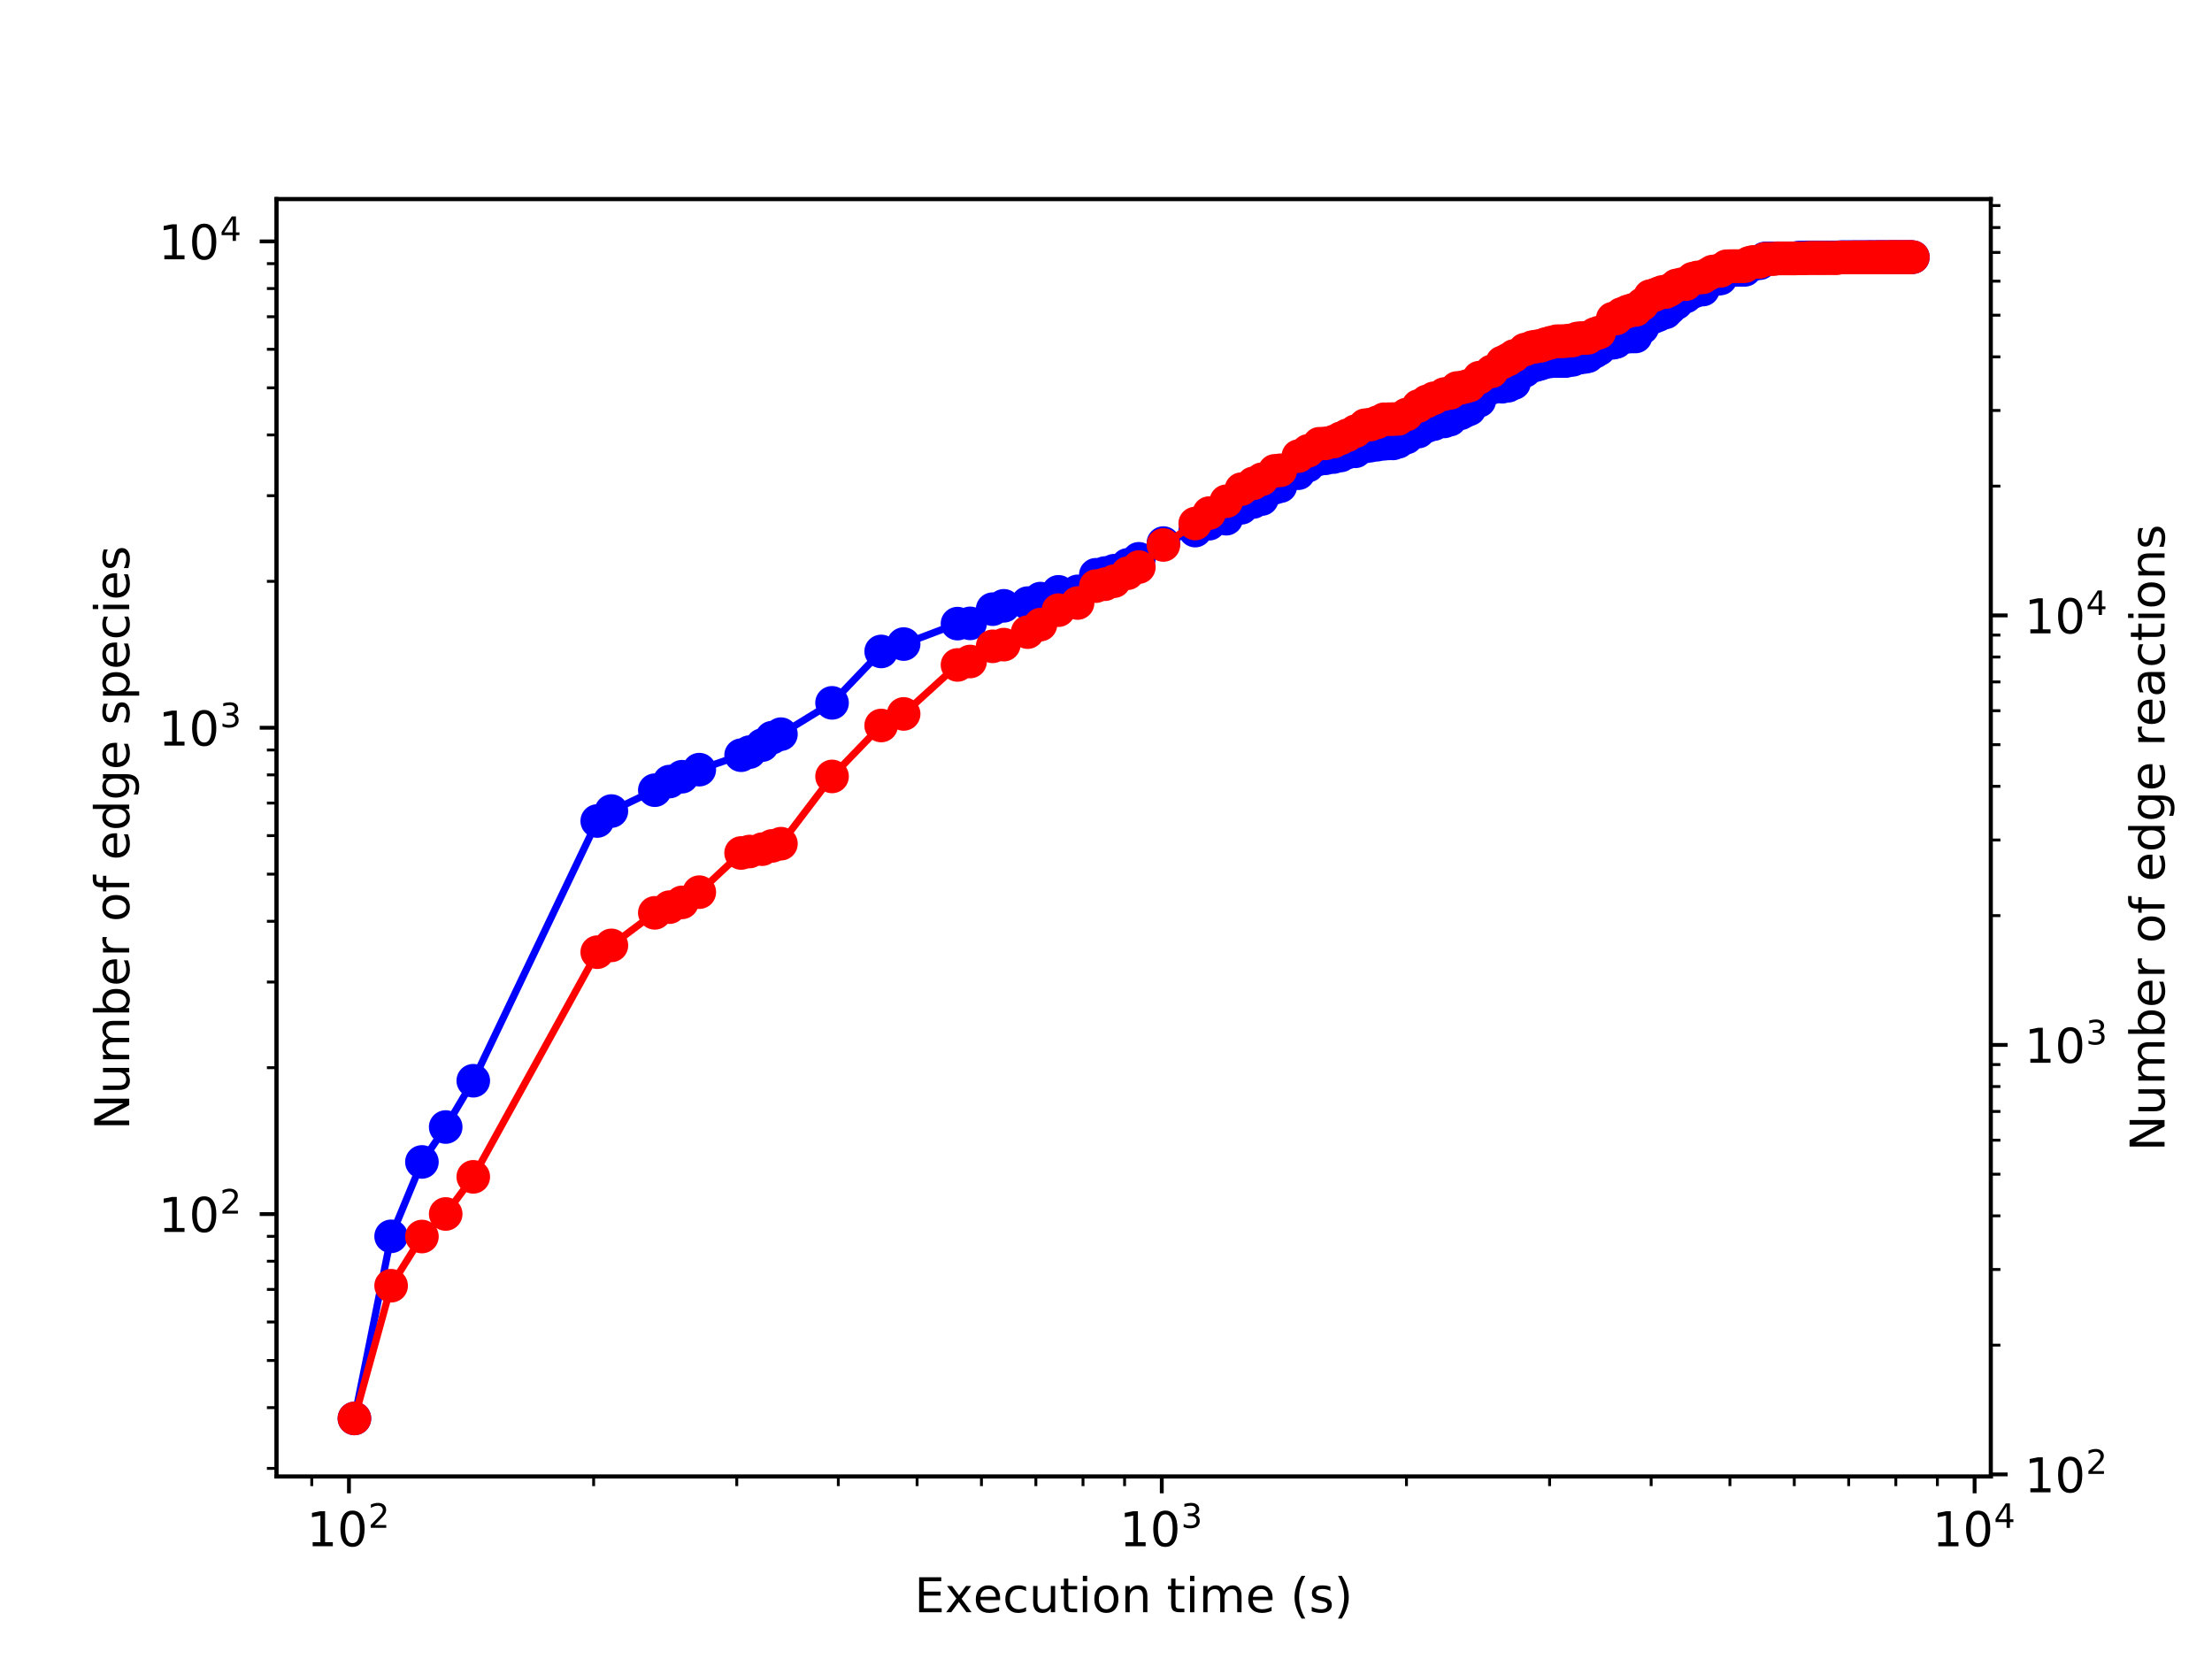 <?xml version="1.0" encoding="utf-8" standalone="no"?>
<!DOCTYPE svg PUBLIC "-//W3C//DTD SVG 1.1//EN"
  "http://www.w3.org/Graphics/SVG/1.1/DTD/svg11.dtd">
<!-- Created with matplotlib (http://matplotlib.org/) -->
<svg height="345.6pt" version="1.1" viewBox="0 0 460.8 345.6" width="460.8pt" xmlns="http://www.w3.org/2000/svg" xmlns:xlink="http://www.w3.org/1999/xlink">
 <defs>
  <style type="text/css">
*{stroke-linecap:butt;stroke-linejoin:round;}
  </style>
 </defs>
 <g id="figure_1">
  <g id="patch_1">
   <path d="M 0 345.6 
L 460.8 345.6 
L 460.8 0 
L 0 0 
z
" style="fill:#ffffff;"/>
  </g>
  <g id="axes_1">
   <g id="patch_2">
    <path d="M 57.6 307.584 
L 414.72 307.584 
L 414.72 41.472 
L 57.6 41.472 
z
" style="fill:#ffffff;"/>
   </g>
   <g id="matplotlib.axis_1">
    <g id="xtick_1">
     <g id="line2d_1">
      <defs>
       <path d="M 0 0 
L 0 3.5 
" id="m9fd20048e4" style="stroke:#000000;stroke-width:0.8;"/>
      </defs>
      <g>
       <use style="stroke:#000000;stroke-width:0.8;" x="72.693" xlink:href="#m9fd20048e4" y="307.584"/>
      </g>
     </g>
     <g id="text_1">
      <!-- $\mathdefault{10^{2}}$ -->
      <defs>
       <path d="M 12.406 8.297 
L 28.516 8.297 
L 28.516 63.922 
L 10.984 60.406 
L 10.984 69.391 
L 28.422 72.906 
L 38.281 72.906 
L 38.281 8.297 
L 54.391 8.297 
L 54.391 0 
L 12.406 0 
z
" id="DejaVuSans-31"/>
       <path d="M 31.781 66.406 
Q 24.172 66.406 20.328 58.906 
Q 16.5 51.422 16.5 36.375 
Q 16.5 21.391 20.328 13.891 
Q 24.172 6.391 31.781 6.391 
Q 39.453 6.391 43.281 13.891 
Q 47.125 21.391 47.125 36.375 
Q 47.125 51.422 43.281 58.906 
Q 39.453 66.406 31.781 66.406 
z
M 31.781 74.219 
Q 44.047 74.219 50.516 64.516 
Q 56.984 54.828 56.984 36.375 
Q 56.984 17.969 50.516 8.266 
Q 44.047 -1.422 31.781 -1.422 
Q 19.531 -1.422 13.062 8.266 
Q 6.594 17.969 6.594 36.375 
Q 6.594 54.828 13.062 64.516 
Q 19.531 74.219 31.781 74.219 
z
" id="DejaVuSans-30"/>
       <path d="M 19.188 8.297 
L 53.609 8.297 
L 53.609 0 
L 7.328 0 
L 7.328 8.297 
Q 12.938 14.109 22.625 23.891 
Q 32.328 33.688 34.812 36.531 
Q 39.547 41.844 41.422 45.531 
Q 43.312 49.219 43.312 52.781 
Q 43.312 58.594 39.234 62.25 
Q 35.156 65.922 28.609 65.922 
Q 23.969 65.922 18.812 64.312 
Q 13.672 62.703 7.812 59.422 
L 7.812 69.391 
Q 13.766 71.781 18.938 73 
Q 24.125 74.219 28.422 74.219 
Q 39.75 74.219 46.484 68.547 
Q 53.219 62.891 53.219 53.422 
Q 53.219 48.922 51.531 44.891 
Q 49.859 40.875 45.406 35.406 
Q 44.188 33.984 37.641 27.219 
Q 31.109 20.453 19.188 8.297 
z
" id="DejaVuSans-32"/>
      </defs>
      <g transform="translate(63.893 322.182)scale(0.1 -0.1)">
       <use transform="translate(0 0.766)" xlink:href="#DejaVuSans-31"/>
       <use transform="translate(63.623 0.766)" xlink:href="#DejaVuSans-30"/>
       <use transform="translate(128.203 39.047)scale(0.7)" xlink:href="#DejaVuSans-32"/>
      </g>
     </g>
    </g>
    <g id="xtick_2">
     <g id="line2d_2">
      <g>
       <use style="stroke:#000000;stroke-width:0.8;" x="242.02" xlink:href="#m9fd20048e4" y="307.584"/>
      </g>
     </g>
     <g id="text_2">
      <!-- $\mathdefault{10^{3}}$ -->
      <defs>
       <path d="M 40.578 39.312 
Q 47.656 37.797 51.625 33 
Q 55.609 28.219 55.609 21.188 
Q 55.609 10.406 48.188 4.484 
Q 40.766 -1.422 27.094 -1.422 
Q 22.516 -1.422 17.656 -0.516 
Q 12.797 0.391 7.625 2.203 
L 7.625 11.719 
Q 11.719 9.328 16.594 8.109 
Q 21.484 6.891 26.812 6.891 
Q 36.078 6.891 40.938 10.547 
Q 45.797 14.203 45.797 21.188 
Q 45.797 27.641 41.281 31.266 
Q 36.766 34.906 28.719 34.906 
L 20.219 34.906 
L 20.219 43.016 
L 29.109 43.016 
Q 36.375 43.016 40.234 45.922 
Q 44.094 48.828 44.094 54.297 
Q 44.094 59.906 40.109 62.906 
Q 36.141 65.922 28.719 65.922 
Q 24.656 65.922 20.016 65.031 
Q 15.375 64.156 9.812 62.312 
L 9.812 71.094 
Q 15.438 72.656 20.344 73.438 
Q 25.25 74.219 29.594 74.219 
Q 40.828 74.219 47.359 69.109 
Q 53.906 64.016 53.906 55.328 
Q 53.906 49.266 50.438 45.094 
Q 46.969 40.922 40.578 39.312 
z
" id="DejaVuSans-33"/>
      </defs>
      <g transform="translate(233.22 322.182)scale(0.1 -0.1)">
       <use transform="translate(0 0.766)" xlink:href="#DejaVuSans-31"/>
       <use transform="translate(63.623 0.766)" xlink:href="#DejaVuSans-30"/>
       <use transform="translate(128.203 39.047)scale(0.7)" xlink:href="#DejaVuSans-33"/>
      </g>
     </g>
    </g>
    <g id="xtick_3">
     <g id="line2d_3">
      <g>
       <use style="stroke:#000000;stroke-width:0.8;" x="411.346" xlink:href="#m9fd20048e4" y="307.584"/>
      </g>
     </g>
     <g id="text_3">
      <!-- $\mathdefault{10^{4}}$ -->
      <defs>
       <path d="M 37.797 64.312 
L 12.891 25.391 
L 37.797 25.391 
z
M 35.203 72.906 
L 47.609 72.906 
L 47.609 25.391 
L 58.016 25.391 
L 58.016 17.188 
L 47.609 17.188 
L 47.609 0 
L 37.797 0 
L 37.797 17.188 
L 4.891 17.188 
L 4.891 26.703 
z
" id="DejaVuSans-34"/>
      </defs>
      <g transform="translate(402.546 322.182)scale(0.1 -0.1)">
       <use transform="translate(0 0.684)" xlink:href="#DejaVuSans-31"/>
       <use transform="translate(63.623 0.684)" xlink:href="#DejaVuSans-30"/>
       <use transform="translate(128.203 38.966)scale(0.7)" xlink:href="#DejaVuSans-34"/>
      </g>
     </g>
    </g>
    <g id="xtick_4">
     <g id="line2d_4">
      <defs>
       <path d="M 0 0 
L 0 2 
" id="m6bc9266f93" style="stroke:#000000;stroke-width:0.6;"/>
      </defs>
      <g>
       <use style="stroke:#000000;stroke-width:0.6;" x="64.945" xlink:href="#m6bc9266f93" y="307.584"/>
      </g>
     </g>
    </g>
    <g id="xtick_5">
     <g id="line2d_5">
      <g>
       <use style="stroke:#000000;stroke-width:0.6;" x="123.666" xlink:href="#m6bc9266f93" y="307.584"/>
      </g>
     </g>
    </g>
    <g id="xtick_6">
     <g id="line2d_6">
      <g>
       <use style="stroke:#000000;stroke-width:0.6;" x="153.483" xlink:href="#m6bc9266f93" y="307.584"/>
      </g>
     </g>
    </g>
    <g id="xtick_7">
     <g id="line2d_7">
      <g>
       <use style="stroke:#000000;stroke-width:0.6;" x="174.638" xlink:href="#m6bc9266f93" y="307.584"/>
      </g>
     </g>
    </g>
    <g id="xtick_8">
     <g id="line2d_8">
      <g>
       <use style="stroke:#000000;stroke-width:0.6;" x="191.047" xlink:href="#m6bc9266f93" y="307.584"/>
      </g>
     </g>
    </g>
    <g id="xtick_9">
     <g id="line2d_9">
      <g>
       <use style="stroke:#000000;stroke-width:0.6;" x="204.455" xlink:href="#m6bc9266f93" y="307.584"/>
      </g>
     </g>
    </g>
    <g id="xtick_10">
     <g id="line2d_10">
      <g>
       <use style="stroke:#000000;stroke-width:0.6;" x="215.791" xlink:href="#m6bc9266f93" y="307.584"/>
      </g>
     </g>
    </g>
    <g id="xtick_11">
     <g id="line2d_11">
      <g>
       <use style="stroke:#000000;stroke-width:0.6;" x="225.61" xlink:href="#m6bc9266f93" y="307.584"/>
      </g>
     </g>
    </g>
    <g id="xtick_12">
     <g id="line2d_12">
      <g>
       <use style="stroke:#000000;stroke-width:0.6;" x="234.272" xlink:href="#m6bc9266f93" y="307.584"/>
      </g>
     </g>
    </g>
    <g id="xtick_13">
     <g id="line2d_13">
      <g>
       <use style="stroke:#000000;stroke-width:0.6;" x="292.992" xlink:href="#m6bc9266f93" y="307.584"/>
      </g>
     </g>
    </g>
    <g id="xtick_14">
     <g id="line2d_14">
      <g>
       <use style="stroke:#000000;stroke-width:0.6;" x="322.809" xlink:href="#m6bc9266f93" y="307.584"/>
      </g>
     </g>
    </g>
    <g id="xtick_15">
     <g id="line2d_15">
      <g>
       <use style="stroke:#000000;stroke-width:0.6;" x="343.965" xlink:href="#m6bc9266f93" y="307.584"/>
      </g>
     </g>
    </g>
    <g id="xtick_16">
     <g id="line2d_16">
      <g>
       <use style="stroke:#000000;stroke-width:0.6;" x="360.374" xlink:href="#m6bc9266f93" y="307.584"/>
      </g>
     </g>
    </g>
    <g id="xtick_17">
     <g id="line2d_17">
      <g>
       <use style="stroke:#000000;stroke-width:0.6;" x="373.781" xlink:href="#m6bc9266f93" y="307.584"/>
      </g>
     </g>
    </g>
    <g id="xtick_18">
     <g id="line2d_18">
      <g>
       <use style="stroke:#000000;stroke-width:0.6;" x="385.117" xlink:href="#m6bc9266f93" y="307.584"/>
      </g>
     </g>
    </g>
    <g id="xtick_19">
     <g id="line2d_19">
      <g>
       <use style="stroke:#000000;stroke-width:0.6;" x="394.937" xlink:href="#m6bc9266f93" y="307.584"/>
      </g>
     </g>
    </g>
    <g id="xtick_20">
     <g id="line2d_20">
      <g>
       <use style="stroke:#000000;stroke-width:0.6;" x="403.598" xlink:href="#m6bc9266f93" y="307.584"/>
      </g>
     </g>
    </g>
    <g id="text_4">
     <!-- Execution time (s) -->
     <defs>
      <path d="M 9.812 72.906 
L 55.906 72.906 
L 55.906 64.594 
L 19.672 64.594 
L 19.672 43.016 
L 54.391 43.016 
L 54.391 34.719 
L 19.672 34.719 
L 19.672 8.297 
L 56.781 8.297 
L 56.781 0 
L 9.812 0 
z
" id="DejaVuSans-45"/>
      <path d="M 54.891 54.688 
L 35.109 28.078 
L 55.906 0 
L 45.312 0 
L 29.391 21.484 
L 13.484 0 
L 2.875 0 
L 24.125 28.609 
L 4.688 54.688 
L 15.281 54.688 
L 29.781 35.203 
L 44.281 54.688 
z
" id="DejaVuSans-78"/>
      <path d="M 56.203 29.594 
L 56.203 25.203 
L 14.891 25.203 
Q 15.484 15.922 20.484 11.062 
Q 25.484 6.203 34.422 6.203 
Q 39.594 6.203 44.453 7.469 
Q 49.312 8.734 54.109 11.281 
L 54.109 2.781 
Q 49.266 0.734 44.188 -0.344 
Q 39.109 -1.422 33.891 -1.422 
Q 20.797 -1.422 13.156 6.188 
Q 5.516 13.812 5.516 26.812 
Q 5.516 40.234 12.766 48.109 
Q 20.016 56 32.328 56 
Q 43.359 56 49.781 48.891 
Q 56.203 41.797 56.203 29.594 
z
M 47.219 32.234 
Q 47.125 39.594 43.094 43.984 
Q 39.062 48.391 32.422 48.391 
Q 24.906 48.391 20.391 44.141 
Q 15.875 39.891 15.188 32.172 
z
" id="DejaVuSans-65"/>
      <path d="M 48.781 52.594 
L 48.781 44.188 
Q 44.969 46.297 41.141 47.344 
Q 37.312 48.391 33.406 48.391 
Q 24.656 48.391 19.812 42.844 
Q 14.984 37.312 14.984 27.297 
Q 14.984 17.281 19.812 11.734 
Q 24.656 6.203 33.406 6.203 
Q 37.312 6.203 41.141 7.25 
Q 44.969 8.297 48.781 10.406 
L 48.781 2.094 
Q 45.016 0.344 40.984 -0.531 
Q 36.969 -1.422 32.422 -1.422 
Q 20.062 -1.422 12.781 6.344 
Q 5.516 14.109 5.516 27.297 
Q 5.516 40.672 12.859 48.328 
Q 20.219 56 33.016 56 
Q 37.156 56 41.109 55.141 
Q 45.062 54.297 48.781 52.594 
z
" id="DejaVuSans-63"/>
      <path d="M 8.5 21.578 
L 8.5 54.688 
L 17.484 54.688 
L 17.484 21.922 
Q 17.484 14.156 20.5 10.266 
Q 23.531 6.391 29.594 6.391 
Q 36.859 6.391 41.078 11.031 
Q 45.312 15.672 45.312 23.688 
L 45.312 54.688 
L 54.297 54.688 
L 54.297 0 
L 45.312 0 
L 45.312 8.406 
Q 42.047 3.422 37.719 1 
Q 33.406 -1.422 27.688 -1.422 
Q 18.266 -1.422 13.375 4.438 
Q 8.5 10.297 8.5 21.578 
z
M 31.109 56 
z
" id="DejaVuSans-75"/>
      <path d="M 18.312 70.219 
L 18.312 54.688 
L 36.812 54.688 
L 36.812 47.703 
L 18.312 47.703 
L 18.312 18.016 
Q 18.312 11.328 20.141 9.422 
Q 21.969 7.516 27.594 7.516 
L 36.812 7.516 
L 36.812 0 
L 27.594 0 
Q 17.188 0 13.234 3.875 
Q 9.281 7.766 9.281 18.016 
L 9.281 47.703 
L 2.688 47.703 
L 2.688 54.688 
L 9.281 54.688 
L 9.281 70.219 
z
" id="DejaVuSans-74"/>
      <path d="M 9.422 54.688 
L 18.406 54.688 
L 18.406 0 
L 9.422 0 
z
M 9.422 75.984 
L 18.406 75.984 
L 18.406 64.594 
L 9.422 64.594 
z
" id="DejaVuSans-69"/>
      <path d="M 30.609 48.391 
Q 23.391 48.391 19.188 42.75 
Q 14.984 37.109 14.984 27.297 
Q 14.984 17.484 19.156 11.844 
Q 23.344 6.203 30.609 6.203 
Q 37.797 6.203 41.984 11.859 
Q 46.188 17.531 46.188 27.297 
Q 46.188 37.016 41.984 42.703 
Q 37.797 48.391 30.609 48.391 
z
M 30.609 56 
Q 42.328 56 49.016 48.375 
Q 55.719 40.766 55.719 27.297 
Q 55.719 13.875 49.016 6.219 
Q 42.328 -1.422 30.609 -1.422 
Q 18.844 -1.422 12.172 6.219 
Q 5.516 13.875 5.516 27.297 
Q 5.516 40.766 12.172 48.375 
Q 18.844 56 30.609 56 
z
" id="DejaVuSans-6f"/>
      <path d="M 54.891 33.016 
L 54.891 0 
L 45.906 0 
L 45.906 32.719 
Q 45.906 40.484 42.875 44.328 
Q 39.844 48.188 33.797 48.188 
Q 26.516 48.188 22.312 43.547 
Q 18.109 38.922 18.109 30.906 
L 18.109 0 
L 9.078 0 
L 9.078 54.688 
L 18.109 54.688 
L 18.109 46.188 
Q 21.344 51.125 25.703 53.562 
Q 30.078 56 35.797 56 
Q 45.219 56 50.047 50.172 
Q 54.891 44.344 54.891 33.016 
z
" id="DejaVuSans-6e"/>
      <path id="DejaVuSans-20"/>
      <path d="M 52 44.188 
Q 55.375 50.25 60.062 53.125 
Q 64.75 56 71.094 56 
Q 79.641 56 84.281 50.016 
Q 88.922 44.047 88.922 33.016 
L 88.922 0 
L 79.891 0 
L 79.891 32.719 
Q 79.891 40.578 77.094 44.375 
Q 74.312 48.188 68.609 48.188 
Q 61.625 48.188 57.562 43.547 
Q 53.516 38.922 53.516 30.906 
L 53.516 0 
L 44.484 0 
L 44.484 32.719 
Q 44.484 40.625 41.703 44.406 
Q 38.922 48.188 33.109 48.188 
Q 26.219 48.188 22.156 43.531 
Q 18.109 38.875 18.109 30.906 
L 18.109 0 
L 9.078 0 
L 9.078 54.688 
L 18.109 54.688 
L 18.109 46.188 
Q 21.188 51.219 25.484 53.609 
Q 29.781 56 35.688 56 
Q 41.656 56 45.828 52.969 
Q 50 49.953 52 44.188 
z
" id="DejaVuSans-6d"/>
      <path d="M 31 75.875 
Q 24.469 64.656 21.281 53.656 
Q 18.109 42.672 18.109 31.391 
Q 18.109 20.125 21.312 9.062 
Q 24.516 -2 31 -13.188 
L 23.188 -13.188 
Q 15.875 -1.703 12.234 9.375 
Q 8.594 20.453 8.594 31.391 
Q 8.594 42.281 12.203 53.312 
Q 15.828 64.359 23.188 75.875 
z
" id="DejaVuSans-28"/>
      <path d="M 44.281 53.078 
L 44.281 44.578 
Q 40.484 46.531 36.375 47.5 
Q 32.281 48.484 27.875 48.484 
Q 21.188 48.484 17.844 46.438 
Q 14.5 44.391 14.5 40.281 
Q 14.5 37.156 16.891 35.375 
Q 19.281 33.594 26.516 31.984 
L 29.594 31.297 
Q 39.156 29.25 43.188 25.516 
Q 47.219 21.781 47.219 15.094 
Q 47.219 7.469 41.188 3.016 
Q 35.156 -1.422 24.609 -1.422 
Q 20.219 -1.422 15.453 -0.562 
Q 10.688 0.297 5.422 2 
L 5.422 11.281 
Q 10.406 8.688 15.234 7.391 
Q 20.062 6.109 24.812 6.109 
Q 31.156 6.109 34.562 8.281 
Q 37.984 10.453 37.984 14.406 
Q 37.984 18.062 35.516 20.016 
Q 33.062 21.969 24.703 23.781 
L 21.578 24.516 
Q 13.234 26.266 9.516 29.906 
Q 5.812 33.547 5.812 39.891 
Q 5.812 47.609 11.281 51.797 
Q 16.75 56 26.812 56 
Q 31.781 56 36.172 55.266 
Q 40.578 54.547 44.281 53.078 
z
" id="DejaVuSans-73"/>
      <path d="M 8.016 75.875 
L 15.828 75.875 
Q 23.141 64.359 26.781 53.312 
Q 30.422 42.281 30.422 31.391 
Q 30.422 20.453 26.781 9.375 
Q 23.141 -1.703 15.828 -13.188 
L 8.016 -13.188 
Q 14.5 -2 17.703 9.062 
Q 20.906 20.125 20.906 31.391 
Q 20.906 42.672 17.703 53.656 
Q 14.5 64.656 8.016 75.875 
z
" id="DejaVuSans-29"/>
     </defs>
     <g transform="translate(190.491 335.861)scale(0.1 -0.1)">
      <use xlink:href="#DejaVuSans-45"/>
      <use x="63.184" xlink:href="#DejaVuSans-78"/>
      <use x="122.316" xlink:href="#DejaVuSans-65"/>
      <use x="183.84" xlink:href="#DejaVuSans-63"/>
      <use x="238.82" xlink:href="#DejaVuSans-75"/>
      <use x="302.199" xlink:href="#DejaVuSans-74"/>
      <use x="341.408" xlink:href="#DejaVuSans-69"/>
      <use x="369.191" xlink:href="#DejaVuSans-6f"/>
      <use x="430.373" xlink:href="#DejaVuSans-6e"/>
      <use x="493.752" xlink:href="#DejaVuSans-20"/>
      <use x="525.539" xlink:href="#DejaVuSans-74"/>
      <use x="564.748" xlink:href="#DejaVuSans-69"/>
      <use x="592.531" xlink:href="#DejaVuSans-6d"/>
      <use x="689.943" xlink:href="#DejaVuSans-65"/>
      <use x="751.467" xlink:href="#DejaVuSans-20"/>
      <use x="783.254" xlink:href="#DejaVuSans-28"/>
      <use x="822.268" xlink:href="#DejaVuSans-73"/>
      <use x="874.367" xlink:href="#DejaVuSans-29"/>
     </g>
    </g>
   </g>
   <g id="matplotlib.axis_2">
    <g id="ytick_1">
     <g id="line2d_21">
      <defs>
       <path d="M 0 0 
L -3.5 0 
" id="m19f956c541" style="stroke:#000000;stroke-width:0.8;"/>
      </defs>
      <g>
       <use style="stroke:#000000;stroke-width:0.8;" x="57.6" xlink:href="#m19f956c541" y="252.914"/>
      </g>
     </g>
     <g id="text_5">
      <!-- $\mathdefault{10^{2}}$ -->
      <g transform="translate(33 256.713)scale(0.1 -0.1)">
       <use transform="translate(0 0.766)" xlink:href="#DejaVuSans-31"/>
       <use transform="translate(63.623 0.766)" xlink:href="#DejaVuSans-30"/>
       <use transform="translate(128.203 39.047)scale(0.7)" xlink:href="#DejaVuSans-32"/>
      </g>
     </g>
    </g>
    <g id="ytick_2">
     <g id="line2d_22">
      <g>
       <use style="stroke:#000000;stroke-width:0.8;" x="57.6" xlink:href="#m19f956c541" y="151.599"/>
      </g>
     </g>
     <g id="text_6">
      <!-- $\mathdefault{10^{3}}$ -->
      <g transform="translate(33 155.399)scale(0.1 -0.1)">
       <use transform="translate(0 0.766)" xlink:href="#DejaVuSans-31"/>
       <use transform="translate(63.623 0.766)" xlink:href="#DejaVuSans-30"/>
       <use transform="translate(128.203 39.047)scale(0.7)" xlink:href="#DejaVuSans-33"/>
      </g>
     </g>
    </g>
    <g id="ytick_3">
     <g id="line2d_23">
      <g>
       <use style="stroke:#000000;stroke-width:0.8;" x="57.6" xlink:href="#m19f956c541" y="50.285"/>
      </g>
     </g>
     <g id="text_7">
      <!-- $\mathdefault{10^{4}}$ -->
      <g transform="translate(33 54.084)scale(0.1 -0.1)">
       <use transform="translate(0 0.684)" xlink:href="#DejaVuSans-31"/>
       <use transform="translate(63.623 0.684)" xlink:href="#DejaVuSans-30"/>
       <use transform="translate(128.203 38.966)scale(0.7)" xlink:href="#DejaVuSans-34"/>
      </g>
     </g>
    </g>
    <g id="ytick_4">
     <g id="line2d_24">
      <defs>
       <path d="M 0 0 
L -2 0 
" id="md312a1b61e" style="stroke:#000000;stroke-width:0.6;"/>
      </defs>
      <g>
       <use style="stroke:#000000;stroke-width:0.6;" x="57.6" xlink:href="#md312a1b61e" y="305.889"/>
      </g>
     </g>
    </g>
    <g id="ytick_5">
     <g id="line2d_25">
      <g>
       <use style="stroke:#000000;stroke-width:0.6;" x="57.6" xlink:href="#md312a1b61e" y="293.231"/>
      </g>
     </g>
    </g>
    <g id="ytick_6">
     <g id="line2d_26">
      <g>
       <use style="stroke:#000000;stroke-width:0.6;" x="57.6" xlink:href="#md312a1b61e" y="283.413"/>
      </g>
     </g>
    </g>
    <g id="ytick_7">
     <g id="line2d_27">
      <g>
       <use style="stroke:#000000;stroke-width:0.6;" x="57.6" xlink:href="#md312a1b61e" y="275.39"/>
      </g>
     </g>
    </g>
    <g id="ytick_8">
     <g id="line2d_28">
      <g>
       <use style="stroke:#000000;stroke-width:0.6;" x="57.6" xlink:href="#md312a1b61e" y="268.608"/>
      </g>
     </g>
    </g>
    <g id="ytick_9">
     <g id="line2d_29">
      <g>
       <use style="stroke:#000000;stroke-width:0.6;" x="57.6" xlink:href="#md312a1b61e" y="262.732"/>
      </g>
     </g>
    </g>
    <g id="ytick_10">
     <g id="line2d_30">
      <g>
       <use style="stroke:#000000;stroke-width:0.6;" x="57.6" xlink:href="#md312a1b61e" y="257.55"/>
      </g>
     </g>
    </g>
    <g id="ytick_11">
     <g id="line2d_31">
      <g>
       <use style="stroke:#000000;stroke-width:0.6;" x="57.6" xlink:href="#md312a1b61e" y="222.415"/>
      </g>
     </g>
    </g>
    <g id="ytick_12">
     <g id="line2d_32">
      <g>
       <use style="stroke:#000000;stroke-width:0.6;" x="57.6" xlink:href="#md312a1b61e" y="204.575"/>
      </g>
     </g>
    </g>
    <g id="ytick_13">
     <g id="line2d_33">
      <g>
       <use style="stroke:#000000;stroke-width:0.6;" x="57.6" xlink:href="#md312a1b61e" y="191.917"/>
      </g>
     </g>
    </g>
    <g id="ytick_14">
     <g id="line2d_34">
      <g>
       <use style="stroke:#000000;stroke-width:0.6;" x="57.6" xlink:href="#md312a1b61e" y="182.098"/>
      </g>
     </g>
    </g>
    <g id="ytick_15">
     <g id="line2d_35">
      <g>
       <use style="stroke:#000000;stroke-width:0.6;" x="57.6" xlink:href="#md312a1b61e" y="174.076"/>
      </g>
     </g>
    </g>
    <g id="ytick_16">
     <g id="line2d_36">
      <g>
       <use style="stroke:#000000;stroke-width:0.6;" x="57.6" xlink:href="#md312a1b61e" y="167.293"/>
      </g>
     </g>
    </g>
    <g id="ytick_17">
     <g id="line2d_37">
      <g>
       <use style="stroke:#000000;stroke-width:0.6;" x="57.6" xlink:href="#md312a1b61e" y="161.418"/>
      </g>
     </g>
    </g>
    <g id="ytick_18">
     <g id="line2d_38">
      <g>
       <use style="stroke:#000000;stroke-width:0.6;" x="57.6" xlink:href="#md312a1b61e" y="156.235"/>
      </g>
     </g>
    </g>
    <g id="ytick_19">
     <g id="line2d_39">
      <g>
       <use style="stroke:#000000;stroke-width:0.6;" x="57.6" xlink:href="#md312a1b61e" y="121.101"/>
      </g>
     </g>
    </g>
    <g id="ytick_20">
     <g id="line2d_40">
      <g>
       <use style="stroke:#000000;stroke-width:0.6;" x="57.6" xlink:href="#md312a1b61e" y="103.26"/>
      </g>
     </g>
    </g>
    <g id="ytick_21">
     <g id="line2d_41">
      <g>
       <use style="stroke:#000000;stroke-width:0.6;" x="57.6" xlink:href="#md312a1b61e" y="90.602"/>
      </g>
     </g>
    </g>
    <g id="ytick_22">
     <g id="line2d_42">
      <g>
       <use style="stroke:#000000;stroke-width:0.6;" x="57.6" xlink:href="#md312a1b61e" y="80.784"/>
      </g>
     </g>
    </g>
    <g id="ytick_23">
     <g id="line2d_43">
      <g>
       <use style="stroke:#000000;stroke-width:0.6;" x="57.6" xlink:href="#md312a1b61e" y="72.761"/>
      </g>
     </g>
    </g>
    <g id="ytick_24">
     <g id="line2d_44">
      <g>
       <use style="stroke:#000000;stroke-width:0.6;" x="57.6" xlink:href="#md312a1b61e" y="65.979"/>
      </g>
     </g>
    </g>
    <g id="ytick_25">
     <g id="line2d_45">
      <g>
       <use style="stroke:#000000;stroke-width:0.6;" x="57.6" xlink:href="#md312a1b61e" y="60.103"/>
      </g>
     </g>
    </g>
    <g id="ytick_26">
     <g id="line2d_46">
      <g>
       <use style="stroke:#000000;stroke-width:0.6;" x="57.6" xlink:href="#md312a1b61e" y="54.921"/>
      </g>
     </g>
    </g>
    <g id="text_8">
     <!-- Number of edge species -->
     <defs>
      <path d="M 9.812 72.906 
L 23.094 72.906 
L 55.422 11.922 
L 55.422 72.906 
L 64.984 72.906 
L 64.984 0 
L 51.703 0 
L 19.391 60.984 
L 19.391 0 
L 9.812 0 
z
" id="DejaVuSans-4e"/>
      <path d="M 48.688 27.297 
Q 48.688 37.203 44.609 42.844 
Q 40.531 48.484 33.406 48.484 
Q 26.266 48.484 22.188 42.844 
Q 18.109 37.203 18.109 27.297 
Q 18.109 17.391 22.188 11.75 
Q 26.266 6.109 33.406 6.109 
Q 40.531 6.109 44.609 11.75 
Q 48.688 17.391 48.688 27.297 
z
M 18.109 46.391 
Q 20.953 51.266 25.266 53.625 
Q 29.594 56 35.594 56 
Q 45.562 56 51.781 48.094 
Q 58.016 40.188 58.016 27.297 
Q 58.016 14.406 51.781 6.484 
Q 45.562 -1.422 35.594 -1.422 
Q 29.594 -1.422 25.266 0.953 
Q 20.953 3.328 18.109 8.203 
L 18.109 0 
L 9.078 0 
L 9.078 75.984 
L 18.109 75.984 
z
" id="DejaVuSans-62"/>
      <path d="M 41.109 46.297 
Q 39.594 47.172 37.812 47.578 
Q 36.031 48 33.891 48 
Q 26.266 48 22.188 43.047 
Q 18.109 38.094 18.109 28.812 
L 18.109 0 
L 9.078 0 
L 9.078 54.688 
L 18.109 54.688 
L 18.109 46.188 
Q 20.953 51.172 25.484 53.578 
Q 30.031 56 36.531 56 
Q 37.453 56 38.578 55.875 
Q 39.703 55.766 41.062 55.516 
z
" id="DejaVuSans-72"/>
      <path d="M 37.109 75.984 
L 37.109 68.5 
L 28.516 68.5 
Q 23.688 68.5 21.797 66.547 
Q 19.922 64.594 19.922 59.516 
L 19.922 54.688 
L 34.719 54.688 
L 34.719 47.703 
L 19.922 47.703 
L 19.922 0 
L 10.891 0 
L 10.891 47.703 
L 2.297 47.703 
L 2.297 54.688 
L 10.891 54.688 
L 10.891 58.5 
Q 10.891 67.625 15.141 71.797 
Q 19.391 75.984 28.609 75.984 
z
" id="DejaVuSans-66"/>
      <path d="M 45.406 46.391 
L 45.406 75.984 
L 54.391 75.984 
L 54.391 0 
L 45.406 0 
L 45.406 8.203 
Q 42.578 3.328 38.25 0.953 
Q 33.938 -1.422 27.875 -1.422 
Q 17.969 -1.422 11.734 6.484 
Q 5.516 14.406 5.516 27.297 
Q 5.516 40.188 11.734 48.094 
Q 17.969 56 27.875 56 
Q 33.938 56 38.25 53.625 
Q 42.578 51.266 45.406 46.391 
z
M 14.797 27.297 
Q 14.797 17.391 18.875 11.75 
Q 22.953 6.109 30.078 6.109 
Q 37.203 6.109 41.297 11.75 
Q 45.406 17.391 45.406 27.297 
Q 45.406 37.203 41.297 42.844 
Q 37.203 48.484 30.078 48.484 
Q 22.953 48.484 18.875 42.844 
Q 14.797 37.203 14.797 27.297 
z
" id="DejaVuSans-64"/>
      <path d="M 45.406 27.984 
Q 45.406 37.75 41.375 43.109 
Q 37.359 48.484 30.078 48.484 
Q 22.859 48.484 18.828 43.109 
Q 14.797 37.75 14.797 27.984 
Q 14.797 18.266 18.828 12.891 
Q 22.859 7.516 30.078 7.516 
Q 37.359 7.516 41.375 12.891 
Q 45.406 18.266 45.406 27.984 
z
M 54.391 6.781 
Q 54.391 -7.172 48.188 -13.984 
Q 42 -20.797 29.203 -20.797 
Q 24.469 -20.797 20.266 -20.094 
Q 16.062 -19.391 12.109 -17.922 
L 12.109 -9.188 
Q 16.062 -11.328 19.922 -12.344 
Q 23.781 -13.375 27.781 -13.375 
Q 36.625 -13.375 41.016 -8.766 
Q 45.406 -4.156 45.406 5.172 
L 45.406 9.625 
Q 42.625 4.781 38.281 2.391 
Q 33.938 0 27.875 0 
Q 17.828 0 11.672 7.656 
Q 5.516 15.328 5.516 27.984 
Q 5.516 40.672 11.672 48.328 
Q 17.828 56 27.875 56 
Q 33.938 56 38.281 53.609 
Q 42.625 51.219 45.406 46.391 
L 45.406 54.688 
L 54.391 54.688 
z
" id="DejaVuSans-67"/>
      <path d="M 18.109 8.203 
L 18.109 -20.797 
L 9.078 -20.797 
L 9.078 54.688 
L 18.109 54.688 
L 18.109 46.391 
Q 20.953 51.266 25.266 53.625 
Q 29.594 56 35.594 56 
Q 45.562 56 51.781 48.094 
Q 58.016 40.188 58.016 27.297 
Q 58.016 14.406 51.781 6.484 
Q 45.562 -1.422 35.594 -1.422 
Q 29.594 -1.422 25.266 0.953 
Q 20.953 3.328 18.109 8.203 
z
M 48.688 27.297 
Q 48.688 37.203 44.609 42.844 
Q 40.531 48.484 33.406 48.484 
Q 26.266 48.484 22.188 42.844 
Q 18.109 37.203 18.109 27.297 
Q 18.109 17.391 22.188 11.75 
Q 26.266 6.109 33.406 6.109 
Q 40.531 6.109 44.609 11.75 
Q 48.688 17.391 48.688 27.297 
z
" id="DejaVuSans-70"/>
     </defs>
     <g transform="translate(26.92 235.377)rotate(-90)scale(0.1 -0.1)">
      <use xlink:href="#DejaVuSans-4e"/>
      <use x="74.805" xlink:href="#DejaVuSans-75"/>
      <use x="138.184" xlink:href="#DejaVuSans-6d"/>
      <use x="235.596" xlink:href="#DejaVuSans-62"/>
      <use x="299.072" xlink:href="#DejaVuSans-65"/>
      <use x="360.596" xlink:href="#DejaVuSans-72"/>
      <use x="401.709" xlink:href="#DejaVuSans-20"/>
      <use x="433.496" xlink:href="#DejaVuSans-6f"/>
      <use x="494.678" xlink:href="#DejaVuSans-66"/>
      <use x="529.883" xlink:href="#DejaVuSans-20"/>
      <use x="561.67" xlink:href="#DejaVuSans-65"/>
      <use x="623.193" xlink:href="#DejaVuSans-64"/>
      <use x="686.67" xlink:href="#DejaVuSans-67"/>
      <use x="750.146" xlink:href="#DejaVuSans-65"/>
      <use x="811.67" xlink:href="#DejaVuSans-20"/>
      <use x="843.457" xlink:href="#DejaVuSans-73"/>
      <use x="895.557" xlink:href="#DejaVuSans-70"/>
      <use x="959.033" xlink:href="#DejaVuSans-65"/>
      <use x="1020.557" xlink:href="#DejaVuSans-63"/>
      <use x="1075.537" xlink:href="#DejaVuSans-69"/>
      <use x="1103.32" xlink:href="#DejaVuSans-65"/>
      <use x="1164.844" xlink:href="#DejaVuSans-73"/>
     </g>
    </g>
   </g>
   <g id="line2d_47">
    <path clip-path="url(#p431e79ffde)" d="M 73.833 295.488 
L 81.479 257.55 
L 87.895 242.052 
L 92.847 234.781 
L 98.592 225.138 
L 124.415 171.03 
L 127.365 168.959 
L 136.412 164.611 
L 139.465 162.815 
L 145.675 160.331 
L 156.141 156.678 
L 158.786 155.22 
L 160.824 153.671 
L 162.684 152.94 
L 173.331 146.417 
L 183.565 135.708 
L 188.247 134.171 
L 199.467 129.913 
L 202.09 129.859 
L 206.784 126.901 
L 209.112 126.204 
L 214.078 125.639 
L 220.492 123.288 
L 224.478 123.196 
L 228.28 119.736 
L 230.182 119.375 
L 232.086 118.891 
L 234.905 117.674 
L 237.246 116.41 
L 242.358 113.134 
L 248.983 110.532 
L 251.9 109.102 
L 255.458 108.059 
L 258.613 105.78 
L 261.08 104.57 
L 262.874 103.955 
L 265.552 101.605 
L 266.73 101.281 
L 272.485 96.996 
L 274.842 95.631 
L 277.795 95.213 
L 279.299 94.885 
L 280.683 94.259 
L 282.379 94.009 
L 284.368 92.998 
L 289.287 92.375 
L 290.2 92.375 
L 291.268 92.044 
L 295.483 89.904 
L 297.218 88.781 
L 302.081 87.41 
L 303.534 86.139 
L 304.279 86.099 
L 306.115 85.234 
L 308.162 83.478 
L 310.737 80.784 
L 314.148 80.363 
L 315.394 79.8 
L 317.646 77.259 
L 319.181 76.216 
L 320.982 75.75 
L 322.01 75.406 
L 324.257 75.212 
L 326.191 75.212 
L 326.956 74.972 
L 327.62 74.964 
L 328.57 74.588 
L 329.357 74.405 
L 330.794 74.215 
L 333.152 72.71 
L 335.964 71.404 
L 336.679 71.234 
L 337.796 70.294 
L 340.007 70.094 
L 340.726 70.094 
L 343.765 66.275 
L 345.465 65.647 
L 346.308 65.083 
L 346.969 65.077 
L 347.825 64.241 
L 349.223 63.149 
L 350.314 61.882 
L 351.178 61.774 
L 352.61 60.835 
L 353.541 60.44 
L 354.758 60.318 
L 355.827 58.744 
L 356.752 58.145 
L 357.378 58.151 
L 357.932 58.009 
L 358.417 58.009 
L 359.648 56.332 
L 360.775 56.206 
L 363.507 56.206 
L 364.363 55.151 
L 366.107 54.823 
L 366.616 54.823 
L 367.637 53.853 
L 374.05 53.801 
L 375.003 53.691 
L 382.866 53.615 
L 384.63 53.577 
L 398.487 53.568 
L 398.487 53.568 
" style="fill:none;stroke:#0000ff;stroke-linecap:square;stroke-width:1.5;"/>
    <defs>
     <path d="M 0 3 
C 0.796 3 1.559 2.684 2.121 2.121 
C 2.684 1.559 3 0.796 3 0 
C 3 -0.796 2.684 -1.559 2.121 -2.121 
C 1.559 -2.684 0.796 -3 0 -3 
C -0.796 -3 -1.559 -2.684 -2.121 -2.121 
C -2.684 -1.559 -3 -0.796 -3 0 
C -3 0.796 -2.684 1.559 -2.121 2.121 
C -1.559 2.684 -0.796 3 0 3 
z
" id="mf8cec38fa9" style="stroke:#0000ff;"/>
    </defs>
    <g clip-path="url(#p431e79ffde)">
     <use style="fill:#0000ff;stroke:#0000ff;" x="73.833" xlink:href="#mf8cec38fa9" y="295.488"/>
     <use style="fill:#0000ff;stroke:#0000ff;" x="81.479" xlink:href="#mf8cec38fa9" y="257.55"/>
     <use style="fill:#0000ff;stroke:#0000ff;" x="87.895" xlink:href="#mf8cec38fa9" y="242.052"/>
     <use style="fill:#0000ff;stroke:#0000ff;" x="92.847" xlink:href="#mf8cec38fa9" y="234.781"/>
     <use style="fill:#0000ff;stroke:#0000ff;" x="98.592" xlink:href="#mf8cec38fa9" y="225.138"/>
     <use style="fill:#0000ff;stroke:#0000ff;" x="124.415" xlink:href="#mf8cec38fa9" y="171.03"/>
     <use style="fill:#0000ff;stroke:#0000ff;" x="127.365" xlink:href="#mf8cec38fa9" y="168.959"/>
     <use style="fill:#0000ff;stroke:#0000ff;" x="136.412" xlink:href="#mf8cec38fa9" y="164.611"/>
     <use style="fill:#0000ff;stroke:#0000ff;" x="139.465" xlink:href="#mf8cec38fa9" y="162.815"/>
     <use style="fill:#0000ff;stroke:#0000ff;" x="142.068" xlink:href="#mf8cec38fa9" y="161.805"/>
     <use style="fill:#0000ff;stroke:#0000ff;" x="145.675" xlink:href="#mf8cec38fa9" y="160.331"/>
     <use style="fill:#0000ff;stroke:#0000ff;" x="154.383" xlink:href="#mf8cec38fa9" y="157.324"/>
     <use style="fill:#0000ff;stroke:#0000ff;" x="156.141" xlink:href="#mf8cec38fa9" y="156.678"/>
     <use style="fill:#0000ff;stroke:#0000ff;" x="158.786" xlink:href="#mf8cec38fa9" y="155.22"/>
     <use style="fill:#0000ff;stroke:#0000ff;" x="160.824" xlink:href="#mf8cec38fa9" y="153.671"/>
     <use style="fill:#0000ff;stroke:#0000ff;" x="162.684" xlink:href="#mf8cec38fa9" y="152.94"/>
     <use style="fill:#0000ff;stroke:#0000ff;" x="173.331" xlink:href="#mf8cec38fa9" y="146.417"/>
     <use style="fill:#0000ff;stroke:#0000ff;" x="183.565" xlink:href="#mf8cec38fa9" y="135.708"/>
     <use style="fill:#0000ff;stroke:#0000ff;" x="188.247" xlink:href="#mf8cec38fa9" y="134.171"/>
     <use style="fill:#0000ff;stroke:#0000ff;" x="199.467" xlink:href="#mf8cec38fa9" y="129.913"/>
     <use style="fill:#0000ff;stroke:#0000ff;" x="202.09" xlink:href="#mf8cec38fa9" y="129.859"/>
     <use style="fill:#0000ff;stroke:#0000ff;" x="206.784" xlink:href="#mf8cec38fa9" y="126.901"/>
     <use style="fill:#0000ff;stroke:#0000ff;" x="209.112" xlink:href="#mf8cec38fa9" y="126.204"/>
     <use style="fill:#0000ff;stroke:#0000ff;" x="214.078" xlink:href="#mf8cec38fa9" y="125.639"/>
     <use style="fill:#0000ff;stroke:#0000ff;" x="216.747" xlink:href="#mf8cec38fa9" y="124.698"/>
     <use style="fill:#0000ff;stroke:#0000ff;" x="220.492" xlink:href="#mf8cec38fa9" y="123.288"/>
     <use style="fill:#0000ff;stroke:#0000ff;" x="224.478" xlink:href="#mf8cec38fa9" y="123.196"/>
     <use style="fill:#0000ff;stroke:#0000ff;" x="228.28" xlink:href="#mf8cec38fa9" y="119.736"/>
     <use style="fill:#0000ff;stroke:#0000ff;" x="230.182" xlink:href="#mf8cec38fa9" y="119.375"/>
     <use style="fill:#0000ff;stroke:#0000ff;" x="232.086" xlink:href="#mf8cec38fa9" y="118.891"/>
     <use style="fill:#0000ff;stroke:#0000ff;" x="234.905" xlink:href="#mf8cec38fa9" y="117.674"/>
     <use style="fill:#0000ff;stroke:#0000ff;" x="237.246" xlink:href="#mf8cec38fa9" y="116.41"/>
     <use style="fill:#0000ff;stroke:#0000ff;" x="242.358" xlink:href="#mf8cec38fa9" y="113.134"/>
     <use style="fill:#0000ff;stroke:#0000ff;" x="248.983" xlink:href="#mf8cec38fa9" y="110.532"/>
     <use style="fill:#0000ff;stroke:#0000ff;" x="251.9" xlink:href="#mf8cec38fa9" y="109.102"/>
     <use style="fill:#0000ff;stroke:#0000ff;" x="255.458" xlink:href="#mf8cec38fa9" y="108.059"/>
     <use style="fill:#0000ff;stroke:#0000ff;" x="258.613" xlink:href="#mf8cec38fa9" y="105.78"/>
     <use style="fill:#0000ff;stroke:#0000ff;" x="261.08" xlink:href="#mf8cec38fa9" y="104.57"/>
     <use style="fill:#0000ff;stroke:#0000ff;" x="262.874" xlink:href="#mf8cec38fa9" y="103.955"/>
     <use style="fill:#0000ff;stroke:#0000ff;" x="265.552" xlink:href="#mf8cec38fa9" y="101.605"/>
     <use style="fill:#0000ff;stroke:#0000ff;" x="266.73" xlink:href="#mf8cec38fa9" y="101.281"/>
     <use style="fill:#0000ff;stroke:#0000ff;" x="270.476" xlink:href="#mf8cec38fa9" y="98.576"/>
     <use style="fill:#0000ff;stroke:#0000ff;" x="272.485" xlink:href="#mf8cec38fa9" y="96.996"/>
     <use style="fill:#0000ff;stroke:#0000ff;" x="274.842" xlink:href="#mf8cec38fa9" y="95.631"/>
     <use style="fill:#0000ff;stroke:#0000ff;" x="276.112" xlink:href="#mf8cec38fa9" y="95.471"/>
     <use style="fill:#0000ff;stroke:#0000ff;" x="277.795" xlink:href="#mf8cec38fa9" y="95.213"/>
     <use style="fill:#0000ff;stroke:#0000ff;" x="279.299" xlink:href="#mf8cec38fa9" y="94.885"/>
     <use style="fill:#0000ff;stroke:#0000ff;" x="280.683" xlink:href="#mf8cec38fa9" y="94.259"/>
     <use style="fill:#0000ff;stroke:#0000ff;" x="282.379" xlink:href="#mf8cec38fa9" y="94.009"/>
     <use style="fill:#0000ff;stroke:#0000ff;" x="284.368" xlink:href="#mf8cec38fa9" y="92.998"/>
     <use style="fill:#0000ff;stroke:#0000ff;" x="285.492" xlink:href="#mf8cec38fa9" y="92.836"/>
     <use style="fill:#0000ff;stroke:#0000ff;" x="286.886" xlink:href="#mf8cec38fa9" y="92.639"/>
     <use style="fill:#0000ff;stroke:#0000ff;" x="288.325" xlink:href="#mf8cec38fa9" y="92.444"/>
     <use style="fill:#0000ff;stroke:#0000ff;" x="289.287" xlink:href="#mf8cec38fa9" y="92.375"/>
     <use style="fill:#0000ff;stroke:#0000ff;" x="290.2" xlink:href="#mf8cec38fa9" y="92.375"/>
     <use style="fill:#0000ff;stroke:#0000ff;" x="291.268" xlink:href="#mf8cec38fa9" y="92.044"/>
     <use style="fill:#0000ff;stroke:#0000ff;" x="293.008" xlink:href="#mf8cec38fa9" y="91.144"/>
     <use style="fill:#0000ff;stroke:#0000ff;" x="295.483" xlink:href="#mf8cec38fa9" y="89.904"/>
     <use style="fill:#0000ff;stroke:#0000ff;" x="297.218" xlink:href="#mf8cec38fa9" y="88.781"/>
     <use style="fill:#0000ff;stroke:#0000ff;" x="298.705" xlink:href="#mf8cec38fa9" y="88.351"/>
     <use style="fill:#0000ff;stroke:#0000ff;" x="300.877" xlink:href="#mf8cec38fa9" y="87.79"/>
     <use style="fill:#0000ff;stroke:#0000ff;" x="302.081" xlink:href="#mf8cec38fa9" y="87.41"/>
     <use style="fill:#0000ff;stroke:#0000ff;" x="303.534" xlink:href="#mf8cec38fa9" y="86.139"/>
     <use style="fill:#0000ff;stroke:#0000ff;" x="304.279" xlink:href="#mf8cec38fa9" y="86.099"/>
     <use style="fill:#0000ff;stroke:#0000ff;" x="305.23" xlink:href="#mf8cec38fa9" y="85.596"/>
     <use style="fill:#0000ff;stroke:#0000ff;" x="306.115" xlink:href="#mf8cec38fa9" y="85.234"/>
     <use style="fill:#0000ff;stroke:#0000ff;" x="308.162" xlink:href="#mf8cec38fa9" y="83.478"/>
     <use style="fill:#0000ff;stroke:#0000ff;" x="310.737" xlink:href="#mf8cec38fa9" y="80.784"/>
     <use style="fill:#0000ff;stroke:#0000ff;" x="312.948" xlink:href="#mf8cec38fa9" y="80.564"/>
     <use style="fill:#0000ff;stroke:#0000ff;" x="314.148" xlink:href="#mf8cec38fa9" y="80.363"/>
     <use style="fill:#0000ff;stroke:#0000ff;" x="315.394" xlink:href="#mf8cec38fa9" y="79.8"/>
     <use style="fill:#0000ff;stroke:#0000ff;" x="317.646" xlink:href="#mf8cec38fa9" y="77.259"/>
     <use style="fill:#0000ff;stroke:#0000ff;" x="319.181" xlink:href="#mf8cec38fa9" y="76.216"/>
     <use style="fill:#0000ff;stroke:#0000ff;" x="320.021" xlink:href="#mf8cec38fa9" y="76.033"/>
     <use style="fill:#0000ff;stroke:#0000ff;" x="320.982" xlink:href="#mf8cec38fa9" y="75.75"/>
     <use style="fill:#0000ff;stroke:#0000ff;" x="322.01" xlink:href="#mf8cec38fa9" y="75.406"/>
     <use style="fill:#0000ff;stroke:#0000ff;" x="323.064" xlink:href="#mf8cec38fa9" y="75.266"/>
     <use style="fill:#0000ff;stroke:#0000ff;" x="324.257" xlink:href="#mf8cec38fa9" y="75.212"/>
     <use style="fill:#0000ff;stroke:#0000ff;" x="324.929" xlink:href="#mf8cec38fa9" y="75.212"/>
     <use style="fill:#0000ff;stroke:#0000ff;" x="325.538" xlink:href="#mf8cec38fa9" y="75.212"/>
     <use style="fill:#0000ff;stroke:#0000ff;" x="326.191" xlink:href="#mf8cec38fa9" y="75.212"/>
     <use style="fill:#0000ff;stroke:#0000ff;" x="326.956" xlink:href="#mf8cec38fa9" y="74.972"/>
     <use style="fill:#0000ff;stroke:#0000ff;" x="327.62" xlink:href="#mf8cec38fa9" y="74.964"/>
     <use style="fill:#0000ff;stroke:#0000ff;" x="328.57" xlink:href="#mf8cec38fa9" y="74.588"/>
     <use style="fill:#0000ff;stroke:#0000ff;" x="329.357" xlink:href="#mf8cec38fa9" y="74.405"/>
     <use style="fill:#0000ff;stroke:#0000ff;" x="330.04" xlink:href="#mf8cec38fa9" y="74.367"/>
     <use style="fill:#0000ff;stroke:#0000ff;" x="330.794" xlink:href="#mf8cec38fa9" y="74.215"/>
     <use style="fill:#0000ff;stroke:#0000ff;" x="332.251" xlink:href="#mf8cec38fa9" y="73.255"/>
     <use style="fill:#0000ff;stroke:#0000ff;" x="333.152" xlink:href="#mf8cec38fa9" y="72.71"/>
     <use style="fill:#0000ff;stroke:#0000ff;" x="335.964" xlink:href="#mf8cec38fa9" y="71.404"/>
     <use style="fill:#0000ff;stroke:#0000ff;" x="336.679" xlink:href="#mf8cec38fa9" y="71.234"/>
     <use style="fill:#0000ff;stroke:#0000ff;" x="337.796" xlink:href="#mf8cec38fa9" y="70.294"/>
     <use style="fill:#0000ff;stroke:#0000ff;" x="339.037" xlink:href="#mf8cec38fa9" y="70.149"/>
     <use style="fill:#0000ff;stroke:#0000ff;" x="340.007" xlink:href="#mf8cec38fa9" y="70.094"/>
     <use style="fill:#0000ff;stroke:#0000ff;" x="340.726" xlink:href="#mf8cec38fa9" y="70.094"/>
     <use style="fill:#0000ff;stroke:#0000ff;" x="342.126" xlink:href="#mf8cec38fa9" y="68.275"/>
     <use style="fill:#0000ff;stroke:#0000ff;" x="343.765" xlink:href="#mf8cec38fa9" y="66.275"/>
     <use style="fill:#0000ff;stroke:#0000ff;" x="344.509" xlink:href="#mf8cec38fa9" y="66.029"/>
     <use style="fill:#0000ff;stroke:#0000ff;" x="345.465" xlink:href="#mf8cec38fa9" y="65.647"/>
     <use style="fill:#0000ff;stroke:#0000ff;" x="346.308" xlink:href="#mf8cec38fa9" y="65.083"/>
     <use style="fill:#0000ff;stroke:#0000ff;" x="346.969" xlink:href="#mf8cec38fa9" y="65.077"/>
     <use style="fill:#0000ff;stroke:#0000ff;" x="347.825" xlink:href="#mf8cec38fa9" y="64.241"/>
     <use style="fill:#0000ff;stroke:#0000ff;" x="349.223" xlink:href="#mf8cec38fa9" y="63.149"/>
     <use style="fill:#0000ff;stroke:#0000ff;" x="350.314" xlink:href="#mf8cec38fa9" y="61.882"/>
     <use style="fill:#0000ff;stroke:#0000ff;" x="351.178" xlink:href="#mf8cec38fa9" y="61.774"/>
     <use style="fill:#0000ff;stroke:#0000ff;" x="352.61" xlink:href="#mf8cec38fa9" y="60.835"/>
     <use style="fill:#0000ff;stroke:#0000ff;" x="353.541" xlink:href="#mf8cec38fa9" y="60.44"/>
     <use style="fill:#0000ff;stroke:#0000ff;" x="354.162" xlink:href="#mf8cec38fa9" y="60.34"/>
     <use style="fill:#0000ff;stroke:#0000ff;" x="354.758" xlink:href="#mf8cec38fa9" y="60.318"/>
     <use style="fill:#0000ff;stroke:#0000ff;" x="355.827" xlink:href="#mf8cec38fa9" y="58.744"/>
     <use style="fill:#0000ff;stroke:#0000ff;" x="356.752" xlink:href="#mf8cec38fa9" y="58.145"/>
     <use style="fill:#0000ff;stroke:#0000ff;" x="357.378" xlink:href="#mf8cec38fa9" y="58.151"/>
     <use style="fill:#0000ff;stroke:#0000ff;" x="357.932" xlink:href="#mf8cec38fa9" y="58.009"/>
     <use style="fill:#0000ff;stroke:#0000ff;" x="358.417" xlink:href="#mf8cec38fa9" y="58.009"/>
     <use style="fill:#0000ff;stroke:#0000ff;" x="359.648" xlink:href="#mf8cec38fa9" y="56.332"/>
     <use style="fill:#0000ff;stroke:#0000ff;" x="360.26" xlink:href="#mf8cec38fa9" y="56.226"/>
     <use style="fill:#0000ff;stroke:#0000ff;" x="360.775" xlink:href="#mf8cec38fa9" y="56.206"/>
     <use style="fill:#0000ff;stroke:#0000ff;" x="361.288" xlink:href="#mf8cec38fa9" y="56.206"/>
     <use style="fill:#0000ff;stroke:#0000ff;" x="361.832" xlink:href="#mf8cec38fa9" y="56.206"/>
     <use style="fill:#0000ff;stroke:#0000ff;" x="362.432" xlink:href="#mf8cec38fa9" y="56.206"/>
     <use style="fill:#0000ff;stroke:#0000ff;" x="362.986" xlink:href="#mf8cec38fa9" y="56.206"/>
     <use style="fill:#0000ff;stroke:#0000ff;" x="363.507" xlink:href="#mf8cec38fa9" y="56.206"/>
     <use style="fill:#0000ff;stroke:#0000ff;" x="364.363" xlink:href="#mf8cec38fa9" y="55.151"/>
     <use style="fill:#0000ff;stroke:#0000ff;" x="365.054" xlink:href="#mf8cec38fa9" y="55.004"/>
     <use style="fill:#0000ff;stroke:#0000ff;" x="365.596" xlink:href="#mf8cec38fa9" y="54.906"/>
     <use style="fill:#0000ff;stroke:#0000ff;" x="366.107" xlink:href="#mf8cec38fa9" y="54.823"/>
     <use style="fill:#0000ff;stroke:#0000ff;" x="366.616" xlink:href="#mf8cec38fa9" y="54.823"/>
     <use style="fill:#0000ff;stroke:#0000ff;" x="367.637" xlink:href="#mf8cec38fa9" y="53.853"/>
     <use style="fill:#0000ff;stroke:#0000ff;" x="368.139" xlink:href="#mf8cec38fa9" y="53.853"/>
     <use style="fill:#0000ff;stroke:#0000ff;" x="368.627" xlink:href="#mf8cec38fa9" y="53.853"/>
     <use style="fill:#0000ff;stroke:#0000ff;" x="369.152" xlink:href="#mf8cec38fa9" y="53.853"/>
     <use style="fill:#0000ff;stroke:#0000ff;" x="369.636" xlink:href="#mf8cec38fa9" y="53.853"/>
     <use style="fill:#0000ff;stroke:#0000ff;" x="370.206" xlink:href="#mf8cec38fa9" y="53.796"/>
     <use style="fill:#0000ff;stroke:#0000ff;" x="370.713" xlink:href="#mf8cec38fa9" y="53.801"/>
     <use style="fill:#0000ff;stroke:#0000ff;" x="371.179" xlink:href="#mf8cec38fa9" y="53.801"/>
     <use style="fill:#0000ff;stroke:#0000ff;" x="371.698" xlink:href="#mf8cec38fa9" y="53.801"/>
     <use style="fill:#0000ff;stroke:#0000ff;" x="372.18" xlink:href="#mf8cec38fa9" y="53.801"/>
     <use style="fill:#0000ff;stroke:#0000ff;" x="372.672" xlink:href="#mf8cec38fa9" y="53.801"/>
     <use style="fill:#0000ff;stroke:#0000ff;" x="373.188" xlink:href="#mf8cec38fa9" y="53.801"/>
     <use style="fill:#0000ff;stroke:#0000ff;" x="373.61" xlink:href="#mf8cec38fa9" y="53.801"/>
     <use style="fill:#0000ff;stroke:#0000ff;" x="374.05" xlink:href="#mf8cec38fa9" y="53.801"/>
     <use style="fill:#0000ff;stroke:#0000ff;" x="374.56" xlink:href="#mf8cec38fa9" y="53.691"/>
     <use style="fill:#0000ff;stroke:#0000ff;" x="375.003" xlink:href="#mf8cec38fa9" y="53.691"/>
     <use style="fill:#0000ff;stroke:#0000ff;" x="375.426" xlink:href="#mf8cec38fa9" y="53.691"/>
     <use style="fill:#0000ff;stroke:#0000ff;" x="375.851" xlink:href="#mf8cec38fa9" y="53.691"/>
     <use style="fill:#0000ff;stroke:#0000ff;" x="376.373" xlink:href="#mf8cec38fa9" y="53.615"/>
     <use style="fill:#0000ff;stroke:#0000ff;" x="376.887" xlink:href="#mf8cec38fa9" y="53.615"/>
     <use style="fill:#0000ff;stroke:#0000ff;" x="377.352" xlink:href="#mf8cec38fa9" y="53.615"/>
     <use style="fill:#0000ff;stroke:#0000ff;" x="377.809" xlink:href="#mf8cec38fa9" y="53.615"/>
     <use style="fill:#0000ff;stroke:#0000ff;" x="378.242" xlink:href="#mf8cec38fa9" y="53.615"/>
     <use style="fill:#0000ff;stroke:#0000ff;" x="378.638" xlink:href="#mf8cec38fa9" y="53.615"/>
     <use style="fill:#0000ff;stroke:#0000ff;" x="379.058" xlink:href="#mf8cec38fa9" y="53.615"/>
     <use style="fill:#0000ff;stroke:#0000ff;" x="379.451" xlink:href="#mf8cec38fa9" y="53.615"/>
     <use style="fill:#0000ff;stroke:#0000ff;" x="379.886" xlink:href="#mf8cec38fa9" y="53.615"/>
     <use style="fill:#0000ff;stroke:#0000ff;" x="380.327" xlink:href="#mf8cec38fa9" y="53.615"/>
     <use style="fill:#0000ff;stroke:#0000ff;" x="380.73" xlink:href="#mf8cec38fa9" y="53.615"/>
     <use style="fill:#0000ff;stroke:#0000ff;" x="381.183" xlink:href="#mf8cec38fa9" y="53.615"/>
     <use style="fill:#0000ff;stroke:#0000ff;" x="381.64" xlink:href="#mf8cec38fa9" y="53.615"/>
     <use style="fill:#0000ff;stroke:#0000ff;" x="382.098" xlink:href="#mf8cec38fa9" y="53.615"/>
     <use style="fill:#0000ff;stroke:#0000ff;" x="382.49" xlink:href="#mf8cec38fa9" y="53.615"/>
     <use style="fill:#0000ff;stroke:#0000ff;" x="382.866" xlink:href="#mf8cec38fa9" y="53.615"/>
     <use style="fill:#0000ff;stroke:#0000ff;" x="383.368" xlink:href="#mf8cec38fa9" y="53.577"/>
     <use style="fill:#0000ff;stroke:#0000ff;" x="383.81" xlink:href="#mf8cec38fa9" y="53.577"/>
     <use style="fill:#0000ff;stroke:#0000ff;" x="384.195" xlink:href="#mf8cec38fa9" y="53.577"/>
     <use style="fill:#0000ff;stroke:#0000ff;" x="384.63" xlink:href="#mf8cec38fa9" y="53.577"/>
     <use style="fill:#0000ff;stroke:#0000ff;" x="385.053" xlink:href="#mf8cec38fa9" y="53.577"/>
     <use style="fill:#0000ff;stroke:#0000ff;" x="385.455" xlink:href="#mf8cec38fa9" y="53.577"/>
     <use style="fill:#0000ff;stroke:#0000ff;" x="385.898" xlink:href="#mf8cec38fa9" y="53.577"/>
     <use style="fill:#0000ff;stroke:#0000ff;" x="386.319" xlink:href="#mf8cec38fa9" y="53.577"/>
     <use style="fill:#0000ff;stroke:#0000ff;" x="386.682" xlink:href="#mf8cec38fa9" y="53.577"/>
     <use style="fill:#0000ff;stroke:#0000ff;" x="387.149" xlink:href="#mf8cec38fa9" y="53.577"/>
     <use style="fill:#0000ff;stroke:#0000ff;" x="387.509" xlink:href="#mf8cec38fa9" y="53.577"/>
     <use style="fill:#0000ff;stroke:#0000ff;" x="387.916" xlink:href="#mf8cec38fa9" y="53.577"/>
     <use style="fill:#0000ff;stroke:#0000ff;" x="388.307" xlink:href="#mf8cec38fa9" y="53.577"/>
     <use style="fill:#0000ff;stroke:#0000ff;" x="388.669" xlink:href="#mf8cec38fa9" y="53.577"/>
     <use style="fill:#0000ff;stroke:#0000ff;" x="389.055" xlink:href="#mf8cec38fa9" y="53.577"/>
     <use style="fill:#0000ff;stroke:#0000ff;" x="389.392" xlink:href="#mf8cec38fa9" y="53.568"/>
     <use style="fill:#0000ff;stroke:#0000ff;" x="389.703" xlink:href="#mf8cec38fa9" y="53.568"/>
     <use style="fill:#0000ff;stroke:#0000ff;" x="390.103" xlink:href="#mf8cec38fa9" y="53.568"/>
     <use style="fill:#0000ff;stroke:#0000ff;" x="390.538" xlink:href="#mf8cec38fa9" y="53.568"/>
     <use style="fill:#0000ff;stroke:#0000ff;" x="390.957" xlink:href="#mf8cec38fa9" y="53.568"/>
     <use style="fill:#0000ff;stroke:#0000ff;" x="391.316" xlink:href="#mf8cec38fa9" y="53.568"/>
     <use style="fill:#0000ff;stroke:#0000ff;" x="391.668" xlink:href="#mf8cec38fa9" y="53.568"/>
     <use style="fill:#0000ff;stroke:#0000ff;" x="392.01" xlink:href="#mf8cec38fa9" y="53.568"/>
     <use style="fill:#0000ff;stroke:#0000ff;" x="392.348" xlink:href="#mf8cec38fa9" y="53.568"/>
     <use style="fill:#0000ff;stroke:#0000ff;" x="392.691" xlink:href="#mf8cec38fa9" y="53.568"/>
     <use style="fill:#0000ff;stroke:#0000ff;" x="393.118" xlink:href="#mf8cec38fa9" y="53.568"/>
     <use style="fill:#0000ff;stroke:#0000ff;" x="393.497" xlink:href="#mf8cec38fa9" y="53.568"/>
     <use style="fill:#0000ff;stroke:#0000ff;" x="393.855" xlink:href="#mf8cec38fa9" y="53.568"/>
     <use style="fill:#0000ff;stroke:#0000ff;" x="394.218" xlink:href="#mf8cec38fa9" y="53.568"/>
     <use style="fill:#0000ff;stroke:#0000ff;" x="394.578" xlink:href="#mf8cec38fa9" y="53.568"/>
     <use style="fill:#0000ff;stroke:#0000ff;" x="394.927" xlink:href="#mf8cec38fa9" y="53.568"/>
     <use style="fill:#0000ff;stroke:#0000ff;" x="395.272" xlink:href="#mf8cec38fa9" y="53.568"/>
     <use style="fill:#0000ff;stroke:#0000ff;" x="395.631" xlink:href="#mf8cec38fa9" y="53.568"/>
     <use style="fill:#0000ff;stroke:#0000ff;" x="396.043" xlink:href="#mf8cec38fa9" y="53.568"/>
     <use style="fill:#0000ff;stroke:#0000ff;" x="396.412" xlink:href="#mf8cec38fa9" y="53.568"/>
     <use style="fill:#0000ff;stroke:#0000ff;" x="396.767" xlink:href="#mf8cec38fa9" y="53.568"/>
     <use style="fill:#0000ff;stroke:#0000ff;" x="397.125" xlink:href="#mf8cec38fa9" y="53.568"/>
     <use style="fill:#0000ff;stroke:#0000ff;" x="397.488" xlink:href="#mf8cec38fa9" y="53.568"/>
     <use style="fill:#0000ff;stroke:#0000ff;" x="397.832" xlink:href="#mf8cec38fa9" y="53.568"/>
     <use style="fill:#0000ff;stroke:#0000ff;" x="398.171" xlink:href="#mf8cec38fa9" y="53.568"/>
     <use style="fill:#0000ff;stroke:#0000ff;" x="398.487" xlink:href="#mf8cec38fa9" y="53.568"/>
    </g>
   </g>
   <g id="patch_3">
    <path d="M 57.6 307.584 
L 57.6 41.472 
" style="fill:none;stroke:#000000;stroke-linecap:square;stroke-linejoin:miter;stroke-width:0.8;"/>
   </g>
   <g id="patch_4">
    <path d="M 414.72 307.584 
L 414.72 41.472 
" style="fill:none;stroke:#000000;stroke-linecap:square;stroke-linejoin:miter;stroke-width:0.8;"/>
   </g>
   <g id="patch_5">
    <path d="M 57.6 307.584 
L 414.72 307.584 
" style="fill:none;stroke:#000000;stroke-linecap:square;stroke-linejoin:miter;stroke-width:0.8;"/>
   </g>
   <g id="patch_6">
    <path d="M 57.6 41.472 
L 414.72 41.472 
" style="fill:none;stroke:#000000;stroke-linecap:square;stroke-linejoin:miter;stroke-width:0.8;"/>
   </g>
  </g>
  <g id="axes_2">
   <g id="matplotlib.axis_3">
    <g id="ytick_27">
     <g id="line2d_48">
      <defs>
       <path d="M 0 0 
L 3.5 0 
" id="m0248aec371" style="stroke:#000000;stroke-width:0.8;"/>
      </defs>
      <g>
       <use style="stroke:#000000;stroke-width:0.8;" x="414.72" xlink:href="#m0248aec371" y="307.15"/>
      </g>
     </g>
     <g id="text_9">
      <!-- $\mathdefault{10^{2}}$ -->
      <g transform="translate(421.72 310.949)scale(0.1 -0.1)">
       <use transform="translate(0 0.766)" xlink:href="#DejaVuSans-31"/>
       <use transform="translate(63.623 0.766)" xlink:href="#DejaVuSans-30"/>
       <use transform="translate(128.203 39.047)scale(0.7)" xlink:href="#DejaVuSans-32"/>
      </g>
     </g>
    </g>
    <g id="ytick_28">
     <g id="line2d_49">
      <g>
       <use style="stroke:#000000;stroke-width:0.8;" x="414.72" xlink:href="#m0248aec371" y="217.675"/>
      </g>
     </g>
     <g id="text_10">
      <!-- $\mathdefault{10^{3}}$ -->
      <g transform="translate(421.72 221.474)scale(0.1 -0.1)">
       <use transform="translate(0 0.766)" xlink:href="#DejaVuSans-31"/>
       <use transform="translate(63.623 0.766)" xlink:href="#DejaVuSans-30"/>
       <use transform="translate(128.203 39.047)scale(0.7)" xlink:href="#DejaVuSans-33"/>
      </g>
     </g>
    </g>
    <g id="ytick_29">
     <g id="line2d_50">
      <g>
       <use style="stroke:#000000;stroke-width:0.8;" x="414.72" xlink:href="#m0248aec371" y="128.2"/>
      </g>
     </g>
     <g id="text_11">
      <!-- $\mathdefault{10^{4}}$ -->
      <g transform="translate(421.72 131.999)scale(0.1 -0.1)">
       <use transform="translate(0 0.684)" xlink:href="#DejaVuSans-31"/>
       <use transform="translate(63.623 0.684)" xlink:href="#DejaVuSans-30"/>
       <use transform="translate(128.203 38.966)scale(0.7)" xlink:href="#DejaVuSans-34"/>
      </g>
     </g>
    </g>
    <g id="ytick_30">
     <g id="line2d_51">
      <defs>
       <path d="M 0 0 
L 2 0 
" id="mdbdbd65982" style="stroke:#000000;stroke-width:0.6;"/>
      </defs>
      <g>
       <use style="stroke:#000000;stroke-width:0.6;" x="414.72" xlink:href="#mdbdbd65982" y="280.215"/>
      </g>
     </g>
    </g>
    <g id="ytick_31">
     <g id="line2d_52">
      <g>
       <use style="stroke:#000000;stroke-width:0.6;" x="414.72" xlink:href="#mdbdbd65982" y="264.459"/>
      </g>
     </g>
    </g>
    <g id="ytick_32">
     <g id="line2d_53">
      <g>
       <use style="stroke:#000000;stroke-width:0.6;" x="414.72" xlink:href="#mdbdbd65982" y="253.28"/>
      </g>
     </g>
    </g>
    <g id="ytick_33">
     <g id="line2d_54">
      <g>
       <use style="stroke:#000000;stroke-width:0.6;" x="414.72" xlink:href="#mdbdbd65982" y="244.609"/>
      </g>
     </g>
    </g>
    <g id="ytick_34">
     <g id="line2d_55">
      <g>
       <use style="stroke:#000000;stroke-width:0.6;" x="414.72" xlink:href="#mdbdbd65982" y="237.525"/>
      </g>
     </g>
    </g>
    <g id="ytick_35">
     <g id="line2d_56">
      <g>
       <use style="stroke:#000000;stroke-width:0.6;" x="414.72" xlink:href="#mdbdbd65982" y="231.535"/>
      </g>
     </g>
    </g>
    <g id="ytick_36">
     <g id="line2d_57">
      <g>
       <use style="stroke:#000000;stroke-width:0.6;" x="414.72" xlink:href="#mdbdbd65982" y="226.346"/>
      </g>
     </g>
    </g>
    <g id="ytick_37">
     <g id="line2d_58">
      <g>
       <use style="stroke:#000000;stroke-width:0.6;" x="414.72" xlink:href="#mdbdbd65982" y="221.769"/>
      </g>
     </g>
    </g>
    <g id="ytick_38">
     <g id="line2d_59">
      <g>
       <use style="stroke:#000000;stroke-width:0.6;" x="414.72" xlink:href="#mdbdbd65982" y="190.74"/>
      </g>
     </g>
    </g>
    <g id="ytick_39">
     <g id="line2d_60">
      <g>
       <use style="stroke:#000000;stroke-width:0.6;" x="414.72" xlink:href="#mdbdbd65982" y="174.985"/>
      </g>
     </g>
    </g>
    <g id="ytick_40">
     <g id="line2d_61">
      <g>
       <use style="stroke:#000000;stroke-width:0.6;" x="414.72" xlink:href="#mdbdbd65982" y="163.806"/>
      </g>
     </g>
    </g>
    <g id="ytick_41">
     <g id="line2d_62">
      <g>
       <use style="stroke:#000000;stroke-width:0.6;" x="414.72" xlink:href="#mdbdbd65982" y="155.135"/>
      </g>
     </g>
    </g>
    <g id="ytick_42">
     <g id="line2d_63">
      <g>
       <use style="stroke:#000000;stroke-width:0.6;" x="414.72" xlink:href="#mdbdbd65982" y="148.05"/>
      </g>
     </g>
    </g>
    <g id="ytick_43">
     <g id="line2d_64">
      <g>
       <use style="stroke:#000000;stroke-width:0.6;" x="414.72" xlink:href="#mdbdbd65982" y="142.06"/>
      </g>
     </g>
    </g>
    <g id="ytick_44">
     <g id="line2d_65">
      <g>
       <use style="stroke:#000000;stroke-width:0.6;" x="414.72" xlink:href="#mdbdbd65982" y="136.871"/>
      </g>
     </g>
    </g>
    <g id="ytick_45">
     <g id="line2d_66">
      <g>
       <use style="stroke:#000000;stroke-width:0.6;" x="414.72" xlink:href="#mdbdbd65982" y="132.294"/>
      </g>
     </g>
    </g>
    <g id="ytick_46">
     <g id="line2d_67">
      <g>
       <use style="stroke:#000000;stroke-width:0.6;" x="414.72" xlink:href="#mdbdbd65982" y="101.266"/>
      </g>
     </g>
    </g>
    <g id="ytick_47">
     <g id="line2d_68">
      <g>
       <use style="stroke:#000000;stroke-width:0.6;" x="414.72" xlink:href="#mdbdbd65982" y="85.51"/>
      </g>
     </g>
    </g>
    <g id="ytick_48">
     <g id="line2d_69">
      <g>
       <use style="stroke:#000000;stroke-width:0.6;" x="414.72" xlink:href="#mdbdbd65982" y="74.331"/>
      </g>
     </g>
    </g>
    <g id="ytick_49">
     <g id="line2d_70">
      <g>
       <use style="stroke:#000000;stroke-width:0.6;" x="414.72" xlink:href="#mdbdbd65982" y="65.66"/>
      </g>
     </g>
    </g>
    <g id="ytick_50">
     <g id="line2d_71">
      <g>
       <use style="stroke:#000000;stroke-width:0.6;" x="414.72" xlink:href="#mdbdbd65982" y="58.575"/>
      </g>
     </g>
    </g>
    <g id="ytick_51">
     <g id="line2d_72">
      <g>
       <use style="stroke:#000000;stroke-width:0.6;" x="414.72" xlink:href="#mdbdbd65982" y="52.585"/>
      </g>
     </g>
    </g>
    <g id="ytick_52">
     <g id="line2d_73">
      <g>
       <use style="stroke:#000000;stroke-width:0.6;" x="414.72" xlink:href="#mdbdbd65982" y="47.397"/>
      </g>
     </g>
    </g>
    <g id="ytick_53">
     <g id="line2d_74">
      <g>
       <use style="stroke:#000000;stroke-width:0.6;" x="414.72" xlink:href="#mdbdbd65982" y="42.82"/>
      </g>
     </g>
    </g>
    <g id="text_12">
     <!-- Number of edge reactions -->
     <defs>
      <path d="M 34.281 27.484 
Q 23.391 27.484 19.188 25 
Q 14.984 22.516 14.984 16.5 
Q 14.984 11.719 18.141 8.906 
Q 21.297 6.109 26.703 6.109 
Q 34.188 6.109 38.703 11.406 
Q 43.219 16.703 43.219 25.484 
L 43.219 27.484 
z
M 52.203 31.203 
L 52.203 0 
L 43.219 0 
L 43.219 8.297 
Q 40.141 3.328 35.547 0.953 
Q 30.953 -1.422 24.312 -1.422 
Q 15.922 -1.422 10.953 3.297 
Q 6 8.016 6 15.922 
Q 6 25.141 12.172 29.828 
Q 18.359 34.516 30.609 34.516 
L 43.219 34.516 
L 43.219 35.406 
Q 43.219 41.609 39.141 45 
Q 35.062 48.391 27.688 48.391 
Q 23 48.391 18.547 47.266 
Q 14.109 46.141 10.016 43.891 
L 10.016 52.203 
Q 14.938 54.109 19.578 55.047 
Q 24.219 56 28.609 56 
Q 40.484 56 46.344 49.844 
Q 52.203 43.703 52.203 31.203 
z
" id="DejaVuSans-61"/>
     </defs>
     <g transform="translate(450.918 239.828)rotate(-90)scale(0.1 -0.1)">
      <use xlink:href="#DejaVuSans-4e"/>
      <use x="74.805" xlink:href="#DejaVuSans-75"/>
      <use x="138.184" xlink:href="#DejaVuSans-6d"/>
      <use x="235.596" xlink:href="#DejaVuSans-62"/>
      <use x="299.072" xlink:href="#DejaVuSans-65"/>
      <use x="360.596" xlink:href="#DejaVuSans-72"/>
      <use x="401.709" xlink:href="#DejaVuSans-20"/>
      <use x="433.496" xlink:href="#DejaVuSans-6f"/>
      <use x="494.678" xlink:href="#DejaVuSans-66"/>
      <use x="529.883" xlink:href="#DejaVuSans-20"/>
      <use x="561.67" xlink:href="#DejaVuSans-65"/>
      <use x="623.193" xlink:href="#DejaVuSans-64"/>
      <use x="686.67" xlink:href="#DejaVuSans-67"/>
      <use x="750.146" xlink:href="#DejaVuSans-65"/>
      <use x="811.67" xlink:href="#DejaVuSans-20"/>
      <use x="843.457" xlink:href="#DejaVuSans-72"/>
      <use x="884.539" xlink:href="#DejaVuSans-65"/>
      <use x="946.062" xlink:href="#DejaVuSans-61"/>
      <use x="1007.342" xlink:href="#DejaVuSans-63"/>
      <use x="1062.322" xlink:href="#DejaVuSans-74"/>
      <use x="1101.531" xlink:href="#DejaVuSans-69"/>
      <use x="1129.314" xlink:href="#DejaVuSans-6f"/>
      <use x="1190.496" xlink:href="#DejaVuSans-6e"/>
      <use x="1253.875" xlink:href="#DejaVuSans-73"/>
     </g>
    </g>
   </g>
   <g id="line2d_75">
    <path clip-path="url(#p431e79ffde)" d="M 73.833 295.488 
L 81.479 267.84 
L 87.895 257.591 
L 92.847 252.894 
L 98.592 245.157 
L 124.415 198.357 
L 127.365 196.941 
L 136.412 190.162 
L 142.068 187.984 
L 145.675 185.854 
L 154.383 177.693 
L 158.786 176.896 
L 160.824 176.222 
L 162.684 175.756 
L 173.331 161.744 
L 183.565 151.136 
L 188.247 148.723 
L 199.467 138.518 
L 202.09 137.805 
L 206.784 134.639 
L 209.112 134.288 
L 214.078 131.682 
L 216.747 130.112 
L 220.492 127.108 
L 224.478 125.618 
L 228.28 122.099 
L 230.182 121.699 
L 232.086 121.073 
L 237.246 118.131 
L 242.358 113.524 
L 248.983 109.06 
L 251.9 106.885 
L 255.458 104.421 
L 258.613 101.898 
L 262.874 99.833 
L 265.552 98.088 
L 266.73 97.967 
L 270.476 95.019 
L 272.485 93.928 
L 274.842 92.444 
L 276.112 92.364 
L 277.795 91.996 
L 282.379 89.826 
L 284.368 88.581 
L 285.492 88.448 
L 286.886 87.982 
L 288.325 87.341 
L 291.268 87.268 
L 293.008 86.356 
L 295.483 84.587 
L 297.218 83.625 
L 300.877 82.091 
L 302.081 81.856 
L 303.534 80.824 
L 304.279 80.807 
L 306.115 80.306 
L 308.162 78.673 
L 310.737 77.362 
L 312.948 75.506 
L 314.148 74.928 
L 317.646 72.83 
L 319.181 72.32 
L 320.982 72.024 
L 323.064 71.379 
L 324.257 71.083 
L 326.191 71.047 
L 327.62 70.926 
L 328.57 70.509 
L 330.794 70.372 
L 332.251 69.574 
L 333.152 69.266 
L 335.964 66.371 
L 336.679 66.346 
L 337.796 65.415 
L 340.007 64.589 
L 340.726 64.566 
L 342.126 63.387 
L 343.765 61.682 
L 344.509 61.526 
L 346.308 60.818 
L 346.969 60.837 
L 347.825 60.415 
L 349.223 59.461 
L 350.314 59.216 
L 351.178 59.2 
L 352.61 58.054 
L 353.541 57.805 
L 354.758 57.763 
L 356.752 56.578 
L 358.417 56.427 
L 359.648 55.468 
L 362.986 55.439 
L 363.507 55.439 
L 364.363 54.778 
L 365.596 54.56 
L 366.616 54.543 
L 367.637 53.945 
L 374.05 53.847 
L 376.373 53.764 
L 379.886 53.745 
L 385.455 53.642 
L 387.149 53.605 
L 398.487 53.568 
L 398.487 53.568 
" style="fill:none;stroke:#ff0000;stroke-linecap:square;stroke-width:1.5;"/>
    <defs>
     <path d="M 0 3 
C 0.796 3 1.559 2.684 2.121 2.121 
C 2.684 1.559 3 0.796 3 0 
C 3 -0.796 2.684 -1.559 2.121 -2.121 
C 1.559 -2.684 0.796 -3 0 -3 
C -0.796 -3 -1.559 -2.684 -2.121 -2.121 
C -2.684 -1.559 -3 -0.796 -3 0 
C -3 0.796 -2.684 1.559 -2.121 2.121 
C -1.559 2.684 -0.796 3 0 3 
z
" id="m38e12c120b" style="stroke:#ff0000;"/>
    </defs>
    <g clip-path="url(#p431e79ffde)">
     <use style="fill:#ff0000;stroke:#ff0000;" x="73.833" xlink:href="#m38e12c120b" y="295.488"/>
     <use style="fill:#ff0000;stroke:#ff0000;" x="81.479" xlink:href="#m38e12c120b" y="267.84"/>
     <use style="fill:#ff0000;stroke:#ff0000;" x="87.895" xlink:href="#m38e12c120b" y="257.591"/>
     <use style="fill:#ff0000;stroke:#ff0000;" x="92.847" xlink:href="#m38e12c120b" y="252.894"/>
     <use style="fill:#ff0000;stroke:#ff0000;" x="98.592" xlink:href="#m38e12c120b" y="245.157"/>
     <use style="fill:#ff0000;stroke:#ff0000;" x="124.415" xlink:href="#m38e12c120b" y="198.357"/>
     <use style="fill:#ff0000;stroke:#ff0000;" x="127.365" xlink:href="#m38e12c120b" y="196.941"/>
     <use style="fill:#ff0000;stroke:#ff0000;" x="136.412" xlink:href="#m38e12c120b" y="190.162"/>
     <use style="fill:#ff0000;stroke:#ff0000;" x="139.465" xlink:href="#m38e12c120b" y="188.974"/>
     <use style="fill:#ff0000;stroke:#ff0000;" x="142.068" xlink:href="#m38e12c120b" y="187.984"/>
     <use style="fill:#ff0000;stroke:#ff0000;" x="145.675" xlink:href="#m38e12c120b" y="185.854"/>
     <use style="fill:#ff0000;stroke:#ff0000;" x="154.383" xlink:href="#m38e12c120b" y="177.693"/>
     <use style="fill:#ff0000;stroke:#ff0000;" x="156.141" xlink:href="#m38e12c120b" y="177.389"/>
     <use style="fill:#ff0000;stroke:#ff0000;" x="158.786" xlink:href="#m38e12c120b" y="176.896"/>
     <use style="fill:#ff0000;stroke:#ff0000;" x="160.824" xlink:href="#m38e12c120b" y="176.222"/>
     <use style="fill:#ff0000;stroke:#ff0000;" x="162.684" xlink:href="#m38e12c120b" y="175.756"/>
     <use style="fill:#ff0000;stroke:#ff0000;" x="173.331" xlink:href="#m38e12c120b" y="161.744"/>
     <use style="fill:#ff0000;stroke:#ff0000;" x="183.565" xlink:href="#m38e12c120b" y="151.136"/>
     <use style="fill:#ff0000;stroke:#ff0000;" x="188.247" xlink:href="#m38e12c120b" y="148.723"/>
     <use style="fill:#ff0000;stroke:#ff0000;" x="199.467" xlink:href="#m38e12c120b" y="138.518"/>
     <use style="fill:#ff0000;stroke:#ff0000;" x="202.09" xlink:href="#m38e12c120b" y="137.805"/>
     <use style="fill:#ff0000;stroke:#ff0000;" x="206.784" xlink:href="#m38e12c120b" y="134.639"/>
     <use style="fill:#ff0000;stroke:#ff0000;" x="209.112" xlink:href="#m38e12c120b" y="134.288"/>
     <use style="fill:#ff0000;stroke:#ff0000;" x="214.078" xlink:href="#m38e12c120b" y="131.682"/>
     <use style="fill:#ff0000;stroke:#ff0000;" x="216.747" xlink:href="#m38e12c120b" y="130.112"/>
     <use style="fill:#ff0000;stroke:#ff0000;" x="220.492" xlink:href="#m38e12c120b" y="127.108"/>
     <use style="fill:#ff0000;stroke:#ff0000;" x="224.478" xlink:href="#m38e12c120b" y="125.618"/>
     <use style="fill:#ff0000;stroke:#ff0000;" x="228.28" xlink:href="#m38e12c120b" y="122.099"/>
     <use style="fill:#ff0000;stroke:#ff0000;" x="230.182" xlink:href="#m38e12c120b" y="121.699"/>
     <use style="fill:#ff0000;stroke:#ff0000;" x="232.086" xlink:href="#m38e12c120b" y="121.073"/>
     <use style="fill:#ff0000;stroke:#ff0000;" x="234.905" xlink:href="#m38e12c120b" y="119.414"/>
     <use style="fill:#ff0000;stroke:#ff0000;" x="237.246" xlink:href="#m38e12c120b" y="118.131"/>
     <use style="fill:#ff0000;stroke:#ff0000;" x="242.358" xlink:href="#m38e12c120b" y="113.524"/>
     <use style="fill:#ff0000;stroke:#ff0000;" x="248.983" xlink:href="#m38e12c120b" y="109.06"/>
     <use style="fill:#ff0000;stroke:#ff0000;" x="251.9" xlink:href="#m38e12c120b" y="106.885"/>
     <use style="fill:#ff0000;stroke:#ff0000;" x="255.458" xlink:href="#m38e12c120b" y="104.421"/>
     <use style="fill:#ff0000;stroke:#ff0000;" x="258.613" xlink:href="#m38e12c120b" y="101.898"/>
     <use style="fill:#ff0000;stroke:#ff0000;" x="261.08" xlink:href="#m38e12c120b" y="100.689"/>
     <use style="fill:#ff0000;stroke:#ff0000;" x="262.874" xlink:href="#m38e12c120b" y="99.833"/>
     <use style="fill:#ff0000;stroke:#ff0000;" x="265.552" xlink:href="#m38e12c120b" y="98.088"/>
     <use style="fill:#ff0000;stroke:#ff0000;" x="266.73" xlink:href="#m38e12c120b" y="97.967"/>
     <use style="fill:#ff0000;stroke:#ff0000;" x="270.476" xlink:href="#m38e12c120b" y="95.019"/>
     <use style="fill:#ff0000;stroke:#ff0000;" x="272.485" xlink:href="#m38e12c120b" y="93.928"/>
     <use style="fill:#ff0000;stroke:#ff0000;" x="274.842" xlink:href="#m38e12c120b" y="92.444"/>
     <use style="fill:#ff0000;stroke:#ff0000;" x="276.112" xlink:href="#m38e12c120b" y="92.364"/>
     <use style="fill:#ff0000;stroke:#ff0000;" x="277.795" xlink:href="#m38e12c120b" y="91.996"/>
     <use style="fill:#ff0000;stroke:#ff0000;" x="279.299" xlink:href="#m38e12c120b" y="91.31"/>
     <use style="fill:#ff0000;stroke:#ff0000;" x="280.683" xlink:href="#m38e12c120b" y="90.682"/>
     <use style="fill:#ff0000;stroke:#ff0000;" x="282.379" xlink:href="#m38e12c120b" y="89.826"/>
     <use style="fill:#ff0000;stroke:#ff0000;" x="284.368" xlink:href="#m38e12c120b" y="88.581"/>
     <use style="fill:#ff0000;stroke:#ff0000;" x="285.492" xlink:href="#m38e12c120b" y="88.448"/>
     <use style="fill:#ff0000;stroke:#ff0000;" x="286.886" xlink:href="#m38e12c120b" y="87.982"/>
     <use style="fill:#ff0000;stroke:#ff0000;" x="288.325" xlink:href="#m38e12c120b" y="87.341"/>
     <use style="fill:#ff0000;stroke:#ff0000;" x="289.287" xlink:href="#m38e12c120b" y="87.324"/>
     <use style="fill:#ff0000;stroke:#ff0000;" x="290.2" xlink:href="#m38e12c120b" y="87.298"/>
     <use style="fill:#ff0000;stroke:#ff0000;" x="291.268" xlink:href="#m38e12c120b" y="87.268"/>
     <use style="fill:#ff0000;stroke:#ff0000;" x="293.008" xlink:href="#m38e12c120b" y="86.356"/>
     <use style="fill:#ff0000;stroke:#ff0000;" x="295.483" xlink:href="#m38e12c120b" y="84.587"/>
     <use style="fill:#ff0000;stroke:#ff0000;" x="297.218" xlink:href="#m38e12c120b" y="83.625"/>
     <use style="fill:#ff0000;stroke:#ff0000;" x="298.705" xlink:href="#m38e12c120b" y="82.967"/>
     <use style="fill:#ff0000;stroke:#ff0000;" x="300.877" xlink:href="#m38e12c120b" y="82.091"/>
     <use style="fill:#ff0000;stroke:#ff0000;" x="302.081" xlink:href="#m38e12c120b" y="81.856"/>
     <use style="fill:#ff0000;stroke:#ff0000;" x="303.534" xlink:href="#m38e12c120b" y="80.824"/>
     <use style="fill:#ff0000;stroke:#ff0000;" x="304.279" xlink:href="#m38e12c120b" y="80.807"/>
     <use style="fill:#ff0000;stroke:#ff0000;" x="305.23" xlink:href="#m38e12c120b" y="80.561"/>
     <use style="fill:#ff0000;stroke:#ff0000;" x="306.115" xlink:href="#m38e12c120b" y="80.306"/>
     <use style="fill:#ff0000;stroke:#ff0000;" x="308.162" xlink:href="#m38e12c120b" y="78.673"/>
     <use style="fill:#ff0000;stroke:#ff0000;" x="310.737" xlink:href="#m38e12c120b" y="77.362"/>
     <use style="fill:#ff0000;stroke:#ff0000;" x="312.948" xlink:href="#m38e12c120b" y="75.506"/>
     <use style="fill:#ff0000;stroke:#ff0000;" x="314.148" xlink:href="#m38e12c120b" y="74.928"/>
     <use style="fill:#ff0000;stroke:#ff0000;" x="315.394" xlink:href="#m38e12c120b" y="74.151"/>
     <use style="fill:#ff0000;stroke:#ff0000;" x="317.646" xlink:href="#m38e12c120b" y="72.83"/>
     <use style="fill:#ff0000;stroke:#ff0000;" x="319.181" xlink:href="#m38e12c120b" y="72.32"/>
     <use style="fill:#ff0000;stroke:#ff0000;" x="320.021" xlink:href="#m38e12c120b" y="72.179"/>
     <use style="fill:#ff0000;stroke:#ff0000;" x="320.982" xlink:href="#m38e12c120b" y="72.024"/>
     <use style="fill:#ff0000;stroke:#ff0000;" x="322.01" xlink:href="#m38e12c120b" y="71.667"/>
     <use style="fill:#ff0000;stroke:#ff0000;" x="323.064" xlink:href="#m38e12c120b" y="71.379"/>
     <use style="fill:#ff0000;stroke:#ff0000;" x="324.257" xlink:href="#m38e12c120b" y="71.083"/>
     <use style="fill:#ff0000;stroke:#ff0000;" x="324.929" xlink:href="#m38e12c120b" y="71.082"/>
     <use style="fill:#ff0000;stroke:#ff0000;" x="325.538" xlink:href="#m38e12c120b" y="71.082"/>
     <use style="fill:#ff0000;stroke:#ff0000;" x="326.191" xlink:href="#m38e12c120b" y="71.047"/>
     <use style="fill:#ff0000;stroke:#ff0000;" x="326.956" xlink:href="#m38e12c120b" y="70.936"/>
     <use style="fill:#ff0000;stroke:#ff0000;" x="327.62" xlink:href="#m38e12c120b" y="70.926"/>
     <use style="fill:#ff0000;stroke:#ff0000;" x="328.57" xlink:href="#m38e12c120b" y="70.509"/>
     <use style="fill:#ff0000;stroke:#ff0000;" x="329.357" xlink:href="#m38e12c120b" y="70.441"/>
     <use style="fill:#ff0000;stroke:#ff0000;" x="330.04" xlink:href="#m38e12c120b" y="70.417"/>
     <use style="fill:#ff0000;stroke:#ff0000;" x="330.794" xlink:href="#m38e12c120b" y="70.372"/>
     <use style="fill:#ff0000;stroke:#ff0000;" x="332.251" xlink:href="#m38e12c120b" y="69.574"/>
     <use style="fill:#ff0000;stroke:#ff0000;" x="333.152" xlink:href="#m38e12c120b" y="69.266"/>
     <use style="fill:#ff0000;stroke:#ff0000;" x="335.964" xlink:href="#m38e12c120b" y="66.371"/>
     <use style="fill:#ff0000;stroke:#ff0000;" x="336.679" xlink:href="#m38e12c120b" y="66.346"/>
     <use style="fill:#ff0000;stroke:#ff0000;" x="337.796" xlink:href="#m38e12c120b" y="65.415"/>
     <use style="fill:#ff0000;stroke:#ff0000;" x="339.037" xlink:href="#m38e12c120b" y="64.894"/>
     <use style="fill:#ff0000;stroke:#ff0000;" x="340.007" xlink:href="#m38e12c120b" y="64.589"/>
     <use style="fill:#ff0000;stroke:#ff0000;" x="340.726" xlink:href="#m38e12c120b" y="64.566"/>
     <use style="fill:#ff0000;stroke:#ff0000;" x="342.126" xlink:href="#m38e12c120b" y="63.387"/>
     <use style="fill:#ff0000;stroke:#ff0000;" x="343.765" xlink:href="#m38e12c120b" y="61.682"/>
     <use style="fill:#ff0000;stroke:#ff0000;" x="344.509" xlink:href="#m38e12c120b" y="61.526"/>
     <use style="fill:#ff0000;stroke:#ff0000;" x="345.465" xlink:href="#m38e12c120b" y="61.132"/>
     <use style="fill:#ff0000;stroke:#ff0000;" x="346.308" xlink:href="#m38e12c120b" y="60.818"/>
     <use style="fill:#ff0000;stroke:#ff0000;" x="346.969" xlink:href="#m38e12c120b" y="60.837"/>
     <use style="fill:#ff0000;stroke:#ff0000;" x="347.825" xlink:href="#m38e12c120b" y="60.415"/>
     <use style="fill:#ff0000;stroke:#ff0000;" x="349.223" xlink:href="#m38e12c120b" y="59.461"/>
     <use style="fill:#ff0000;stroke:#ff0000;" x="350.314" xlink:href="#m38e12c120b" y="59.216"/>
     <use style="fill:#ff0000;stroke:#ff0000;" x="351.178" xlink:href="#m38e12c120b" y="59.2"/>
     <use style="fill:#ff0000;stroke:#ff0000;" x="352.61" xlink:href="#m38e12c120b" y="58.054"/>
     <use style="fill:#ff0000;stroke:#ff0000;" x="353.541" xlink:href="#m38e12c120b" y="57.805"/>
     <use style="fill:#ff0000;stroke:#ff0000;" x="354.162" xlink:href="#m38e12c120b" y="57.791"/>
     <use style="fill:#ff0000;stroke:#ff0000;" x="354.758" xlink:href="#m38e12c120b" y="57.763"/>
     <use style="fill:#ff0000;stroke:#ff0000;" x="355.827" xlink:href="#m38e12c120b" y="57.117"/>
     <use style="fill:#ff0000;stroke:#ff0000;" x="356.752" xlink:href="#m38e12c120b" y="56.578"/>
     <use style="fill:#ff0000;stroke:#ff0000;" x="357.378" xlink:href="#m38e12c120b" y="56.492"/>
     <use style="fill:#ff0000;stroke:#ff0000;" x="357.932" xlink:href="#m38e12c120b" y="56.427"/>
     <use style="fill:#ff0000;stroke:#ff0000;" x="358.417" xlink:href="#m38e12c120b" y="56.427"/>
     <use style="fill:#ff0000;stroke:#ff0000;" x="359.648" xlink:href="#m38e12c120b" y="55.468"/>
     <use style="fill:#ff0000;stroke:#ff0000;" x="360.26" xlink:href="#m38e12c120b" y="55.445"/>
     <use style="fill:#ff0000;stroke:#ff0000;" x="360.775" xlink:href="#m38e12c120b" y="55.439"/>
     <use style="fill:#ff0000;stroke:#ff0000;" x="361.288" xlink:href="#m38e12c120b" y="55.439"/>
     <use style="fill:#ff0000;stroke:#ff0000;" x="361.832" xlink:href="#m38e12c120b" y="55.439"/>
     <use style="fill:#ff0000;stroke:#ff0000;" x="362.432" xlink:href="#m38e12c120b" y="55.439"/>
     <use style="fill:#ff0000;stroke:#ff0000;" x="362.986" xlink:href="#m38e12c120b" y="55.439"/>
     <use style="fill:#ff0000;stroke:#ff0000;" x="363.507" xlink:href="#m38e12c120b" y="55.439"/>
     <use style="fill:#ff0000;stroke:#ff0000;" x="364.363" xlink:href="#m38e12c120b" y="54.778"/>
     <use style="fill:#ff0000;stroke:#ff0000;" x="365.054" xlink:href="#m38e12c120b" y="54.593"/>
     <use style="fill:#ff0000;stroke:#ff0000;" x="365.596" xlink:href="#m38e12c120b" y="54.56"/>
     <use style="fill:#ff0000;stroke:#ff0000;" x="366.107" xlink:href="#m38e12c120b" y="54.543"/>
     <use style="fill:#ff0000;stroke:#ff0000;" x="366.616" xlink:href="#m38e12c120b" y="54.543"/>
     <use style="fill:#ff0000;stroke:#ff0000;" x="367.637" xlink:href="#m38e12c120b" y="53.945"/>
     <use style="fill:#ff0000;stroke:#ff0000;" x="368.139" xlink:href="#m38e12c120b" y="53.945"/>
     <use style="fill:#ff0000;stroke:#ff0000;" x="368.627" xlink:href="#m38e12c120b" y="53.945"/>
     <use style="fill:#ff0000;stroke:#ff0000;" x="369.152" xlink:href="#m38e12c120b" y="53.945"/>
     <use style="fill:#ff0000;stroke:#ff0000;" x="369.636" xlink:href="#m38e12c120b" y="53.945"/>
     <use style="fill:#ff0000;stroke:#ff0000;" x="370.206" xlink:href="#m38e12c120b" y="53.847"/>
     <use style="fill:#ff0000;stroke:#ff0000;" x="370.713" xlink:href="#m38e12c120b" y="53.847"/>
     <use style="fill:#ff0000;stroke:#ff0000;" x="371.179" xlink:href="#m38e12c120b" y="53.847"/>
     <use style="fill:#ff0000;stroke:#ff0000;" x="371.698" xlink:href="#m38e12c120b" y="53.847"/>
     <use style="fill:#ff0000;stroke:#ff0000;" x="372.18" xlink:href="#m38e12c120b" y="53.847"/>
     <use style="fill:#ff0000;stroke:#ff0000;" x="372.672" xlink:href="#m38e12c120b" y="53.847"/>
     <use style="fill:#ff0000;stroke:#ff0000;" x="373.188" xlink:href="#m38e12c120b" y="53.847"/>
     <use style="fill:#ff0000;stroke:#ff0000;" x="373.61" xlink:href="#m38e12c120b" y="53.847"/>
     <use style="fill:#ff0000;stroke:#ff0000;" x="374.05" xlink:href="#m38e12c120b" y="53.847"/>
     <use style="fill:#ff0000;stroke:#ff0000;" x="374.56" xlink:href="#m38e12c120b" y="53.807"/>
     <use style="fill:#ff0000;stroke:#ff0000;" x="375.003" xlink:href="#m38e12c120b" y="53.807"/>
     <use style="fill:#ff0000;stroke:#ff0000;" x="375.426" xlink:href="#m38e12c120b" y="53.807"/>
     <use style="fill:#ff0000;stroke:#ff0000;" x="375.851" xlink:href="#m38e12c120b" y="53.807"/>
     <use style="fill:#ff0000;stroke:#ff0000;" x="376.373" xlink:href="#m38e12c120b" y="53.764"/>
     <use style="fill:#ff0000;stroke:#ff0000;" x="376.887" xlink:href="#m38e12c120b" y="53.745"/>
     <use style="fill:#ff0000;stroke:#ff0000;" x="377.352" xlink:href="#m38e12c120b" y="53.745"/>
     <use style="fill:#ff0000;stroke:#ff0000;" x="377.809" xlink:href="#m38e12c120b" y="53.745"/>
     <use style="fill:#ff0000;stroke:#ff0000;" x="378.242" xlink:href="#m38e12c120b" y="53.745"/>
     <use style="fill:#ff0000;stroke:#ff0000;" x="378.638" xlink:href="#m38e12c120b" y="53.745"/>
     <use style="fill:#ff0000;stroke:#ff0000;" x="379.058" xlink:href="#m38e12c120b" y="53.745"/>
     <use style="fill:#ff0000;stroke:#ff0000;" x="379.451" xlink:href="#m38e12c120b" y="53.745"/>
     <use style="fill:#ff0000;stroke:#ff0000;" x="379.886" xlink:href="#m38e12c120b" y="53.745"/>
     <use style="fill:#ff0000;stroke:#ff0000;" x="380.327" xlink:href="#m38e12c120b" y="53.745"/>
     <use style="fill:#ff0000;stroke:#ff0000;" x="380.73" xlink:href="#m38e12c120b" y="53.745"/>
     <use style="fill:#ff0000;stroke:#ff0000;" x="381.183" xlink:href="#m38e12c120b" y="53.745"/>
     <use style="fill:#ff0000;stroke:#ff0000;" x="381.64" xlink:href="#m38e12c120b" y="53.745"/>
     <use style="fill:#ff0000;stroke:#ff0000;" x="382.098" xlink:href="#m38e12c120b" y="53.745"/>
     <use style="fill:#ff0000;stroke:#ff0000;" x="382.49" xlink:href="#m38e12c120b" y="53.745"/>
     <use style="fill:#ff0000;stroke:#ff0000;" x="382.866" xlink:href="#m38e12c120b" y="53.745"/>
     <use style="fill:#ff0000;stroke:#ff0000;" x="383.368" xlink:href="#m38e12c120b" y="53.642"/>
     <use style="fill:#ff0000;stroke:#ff0000;" x="383.81" xlink:href="#m38e12c120b" y="53.642"/>
     <use style="fill:#ff0000;stroke:#ff0000;" x="384.195" xlink:href="#m38e12c120b" y="53.642"/>
     <use style="fill:#ff0000;stroke:#ff0000;" x="384.63" xlink:href="#m38e12c120b" y="53.642"/>
     <use style="fill:#ff0000;stroke:#ff0000;" x="385.053" xlink:href="#m38e12c120b" y="53.642"/>
     <use style="fill:#ff0000;stroke:#ff0000;" x="385.455" xlink:href="#m38e12c120b" y="53.642"/>
     <use style="fill:#ff0000;stroke:#ff0000;" x="385.898" xlink:href="#m38e12c120b" y="53.605"/>
     <use style="fill:#ff0000;stroke:#ff0000;" x="386.319" xlink:href="#m38e12c120b" y="53.605"/>
     <use style="fill:#ff0000;stroke:#ff0000;" x="386.682" xlink:href="#m38e12c120b" y="53.605"/>
     <use style="fill:#ff0000;stroke:#ff0000;" x="387.149" xlink:href="#m38e12c120b" y="53.605"/>
     <use style="fill:#ff0000;stroke:#ff0000;" x="387.509" xlink:href="#m38e12c120b" y="53.605"/>
     <use style="fill:#ff0000;stroke:#ff0000;" x="387.916" xlink:href="#m38e12c120b" y="53.605"/>
     <use style="fill:#ff0000;stroke:#ff0000;" x="388.307" xlink:href="#m38e12c120b" y="53.605"/>
     <use style="fill:#ff0000;stroke:#ff0000;" x="388.669" xlink:href="#m38e12c120b" y="53.605"/>
     <use style="fill:#ff0000;stroke:#ff0000;" x="389.055" xlink:href="#m38e12c120b" y="53.605"/>
     <use style="fill:#ff0000;stroke:#ff0000;" x="389.392" xlink:href="#m38e12c120b" y="53.601"/>
     <use style="fill:#ff0000;stroke:#ff0000;" x="389.703" xlink:href="#m38e12c120b" y="53.601"/>
     <use style="fill:#ff0000;stroke:#ff0000;" x="390.103" xlink:href="#m38e12c120b" y="53.601"/>
     <use style="fill:#ff0000;stroke:#ff0000;" x="390.538" xlink:href="#m38e12c120b" y="53.601"/>
     <use style="fill:#ff0000;stroke:#ff0000;" x="390.957" xlink:href="#m38e12c120b" y="53.587"/>
     <use style="fill:#ff0000;stroke:#ff0000;" x="391.316" xlink:href="#m38e12c120b" y="53.587"/>
     <use style="fill:#ff0000;stroke:#ff0000;" x="391.668" xlink:href="#m38e12c120b" y="53.587"/>
     <use style="fill:#ff0000;stroke:#ff0000;" x="392.01" xlink:href="#m38e12c120b" y="53.587"/>
     <use style="fill:#ff0000;stroke:#ff0000;" x="392.348" xlink:href="#m38e12c120b" y="53.587"/>
     <use style="fill:#ff0000;stroke:#ff0000;" x="392.691" xlink:href="#m38e12c120b" y="53.587"/>
     <use style="fill:#ff0000;stroke:#ff0000;" x="393.118" xlink:href="#m38e12c120b" y="53.587"/>
     <use style="fill:#ff0000;stroke:#ff0000;" x="393.497" xlink:href="#m38e12c120b" y="53.568"/>
     <use style="fill:#ff0000;stroke:#ff0000;" x="393.855" xlink:href="#m38e12c120b" y="53.568"/>
     <use style="fill:#ff0000;stroke:#ff0000;" x="394.218" xlink:href="#m38e12c120b" y="53.568"/>
     <use style="fill:#ff0000;stroke:#ff0000;" x="394.578" xlink:href="#m38e12c120b" y="53.568"/>
     <use style="fill:#ff0000;stroke:#ff0000;" x="394.927" xlink:href="#m38e12c120b" y="53.568"/>
     <use style="fill:#ff0000;stroke:#ff0000;" x="395.272" xlink:href="#m38e12c120b" y="53.568"/>
     <use style="fill:#ff0000;stroke:#ff0000;" x="395.631" xlink:href="#m38e12c120b" y="53.568"/>
     <use style="fill:#ff0000;stroke:#ff0000;" x="396.043" xlink:href="#m38e12c120b" y="53.568"/>
     <use style="fill:#ff0000;stroke:#ff0000;" x="396.412" xlink:href="#m38e12c120b" y="53.568"/>
     <use style="fill:#ff0000;stroke:#ff0000;" x="396.767" xlink:href="#m38e12c120b" y="53.568"/>
     <use style="fill:#ff0000;stroke:#ff0000;" x="397.125" xlink:href="#m38e12c120b" y="53.568"/>
     <use style="fill:#ff0000;stroke:#ff0000;" x="397.488" xlink:href="#m38e12c120b" y="53.568"/>
     <use style="fill:#ff0000;stroke:#ff0000;" x="397.832" xlink:href="#m38e12c120b" y="53.568"/>
     <use style="fill:#ff0000;stroke:#ff0000;" x="398.171" xlink:href="#m38e12c120b" y="53.568"/>
     <use style="fill:#ff0000;stroke:#ff0000;" x="398.487" xlink:href="#m38e12c120b" y="53.568"/>
    </g>
   </g>
   <g id="patch_7">
    <path d="M 57.6 307.584 
L 57.6 41.472 
" style="fill:none;stroke:#000000;stroke-linecap:square;stroke-linejoin:miter;stroke-width:0.8;"/>
   </g>
   <g id="patch_8">
    <path d="M 414.72 307.584 
L 414.72 41.472 
" style="fill:none;stroke:#000000;stroke-linecap:square;stroke-linejoin:miter;stroke-width:0.8;"/>
   </g>
   <g id="patch_9">
    <path d="M 57.6 307.584 
L 414.72 307.584 
" style="fill:none;stroke:#000000;stroke-linecap:square;stroke-linejoin:miter;stroke-width:0.8;"/>
   </g>
   <g id="patch_10">
    <path d="M 57.6 41.472 
L 414.72 41.472 
" style="fill:none;stroke:#000000;stroke-linecap:square;stroke-linejoin:miter;stroke-width:0.8;"/>
   </g>
  </g>
 </g>
 <defs>
  <clipPath id="p431e79ffde">
   <rect height="266.112" width="357.12" x="57.6" y="41.472"/>
  </clipPath>
 </defs>
</svg>
